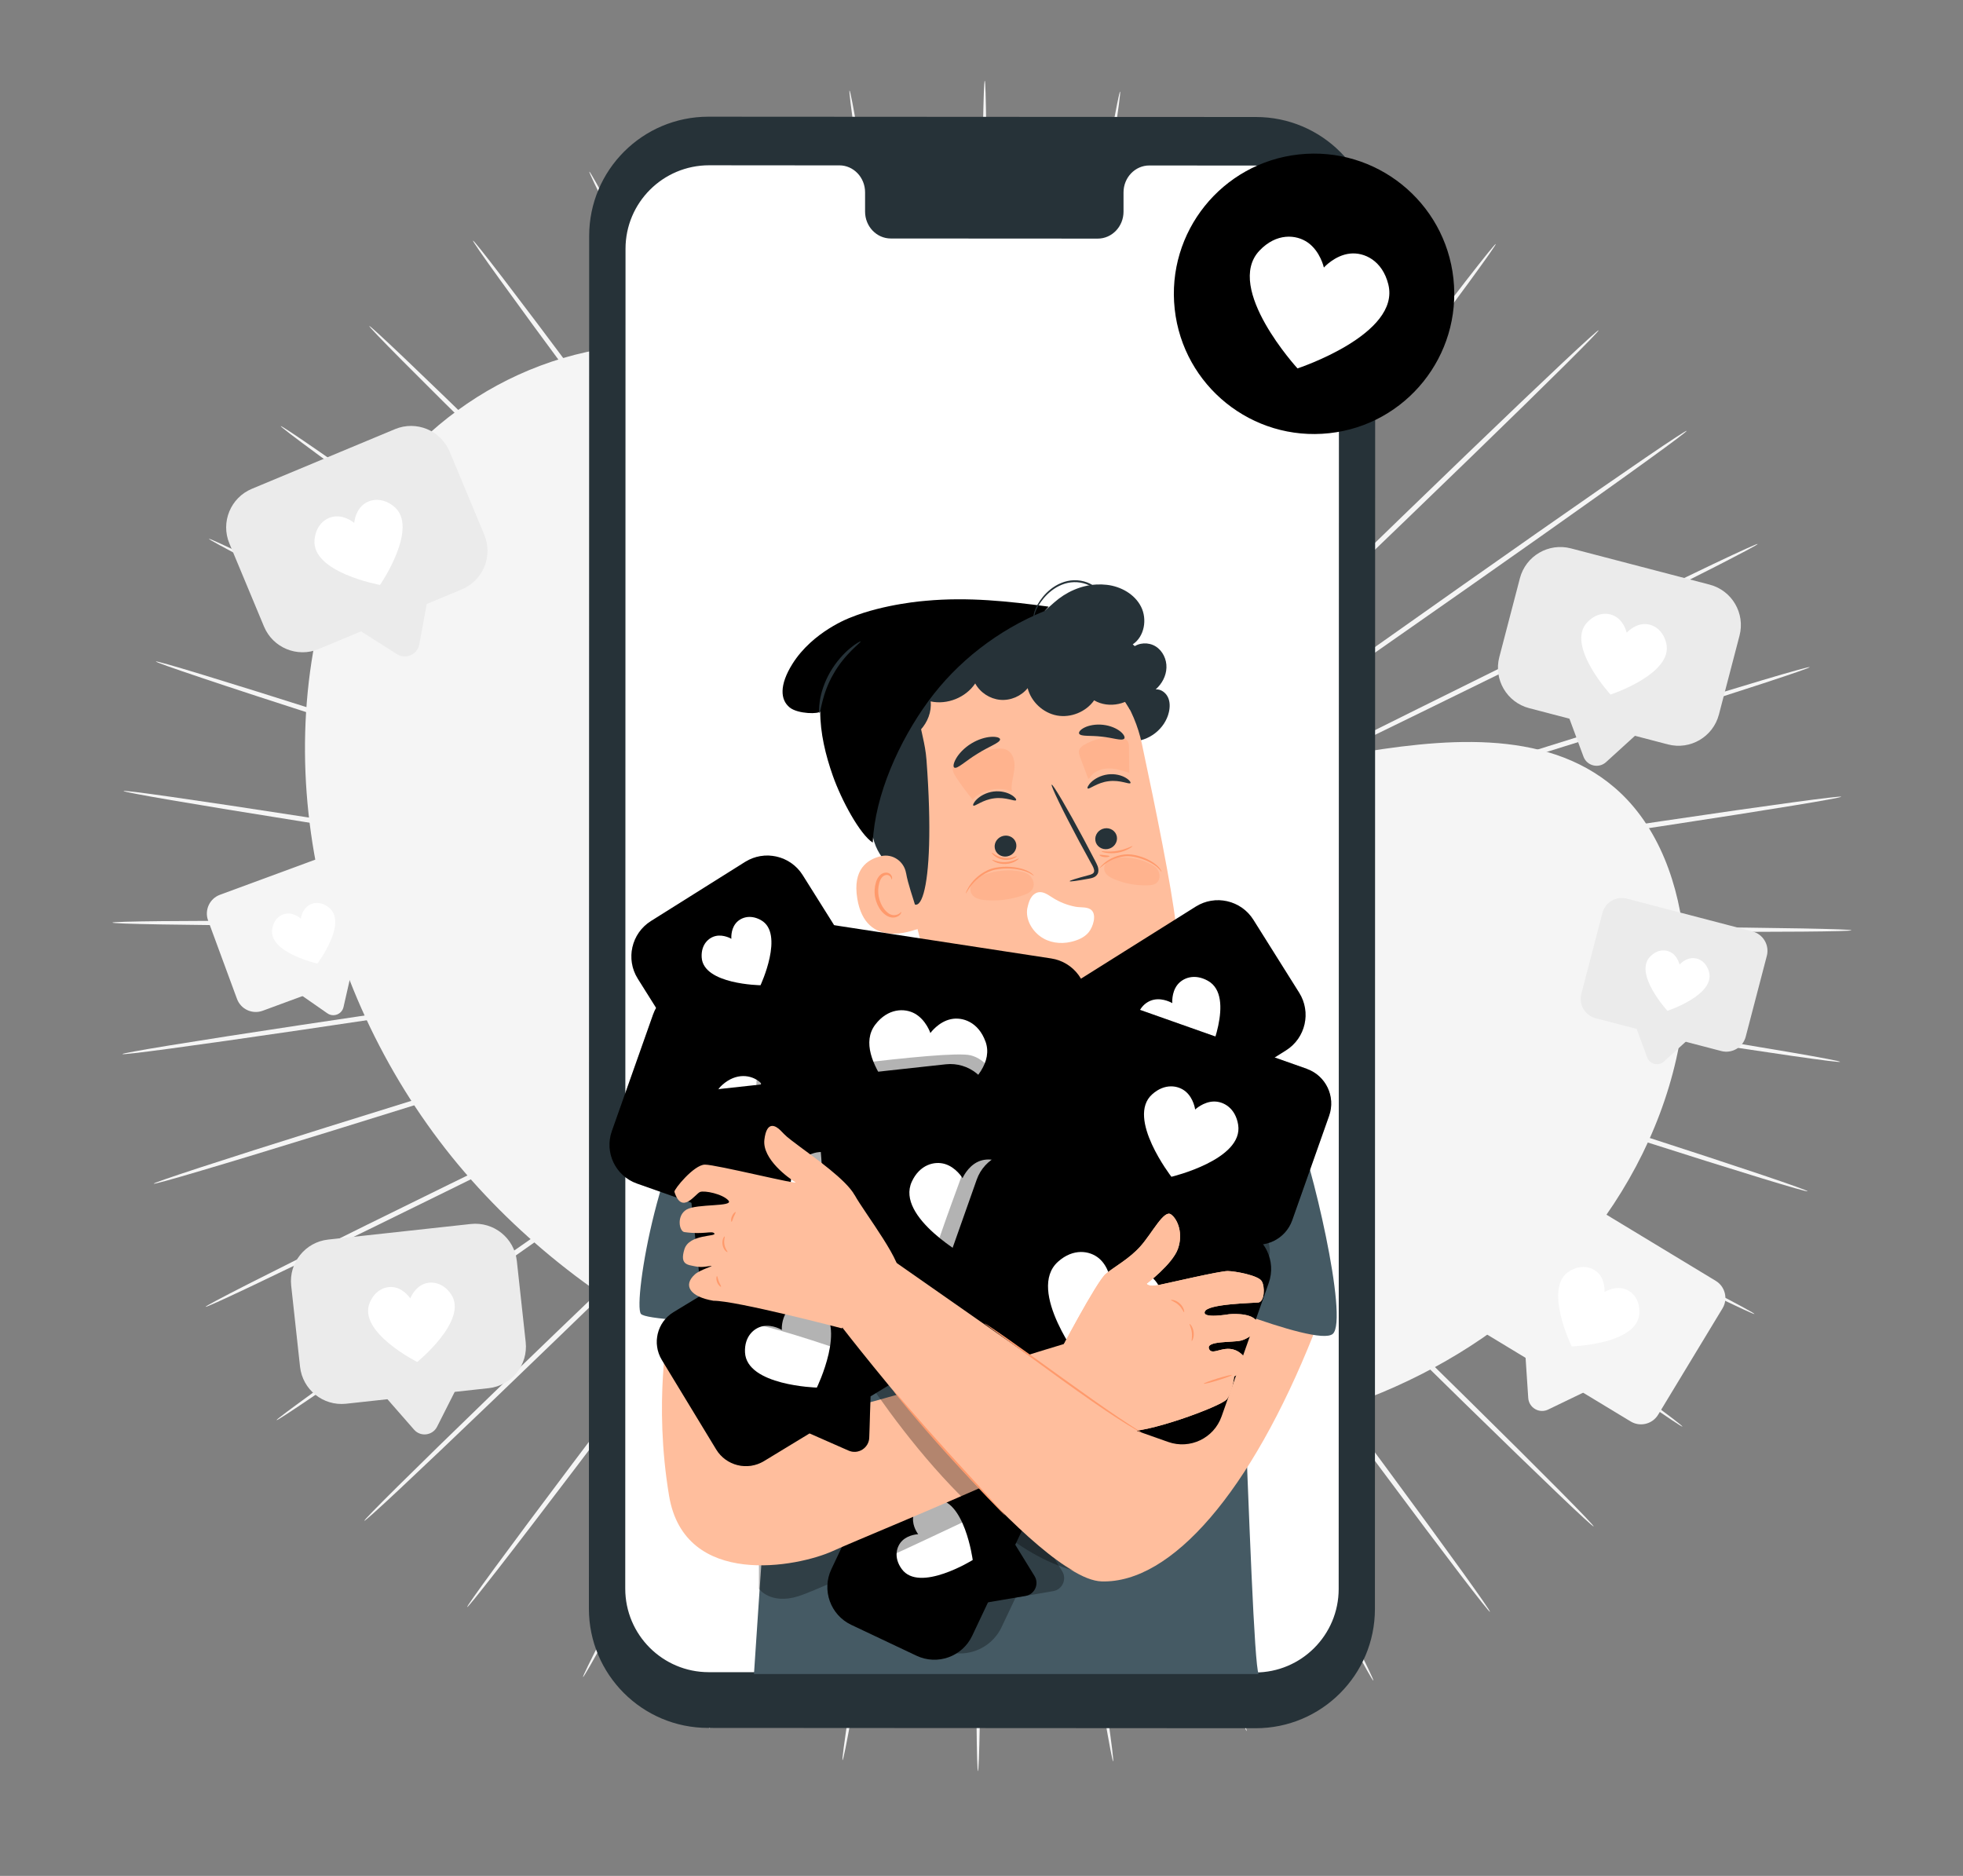 <svg width="1800" height="1720" viewBox="0 0 1800 1720" fill="none" xmlns="http://www.w3.org/2000/svg">
<rect x="0" y="0" width="1800" height="1720" fill="#808080" stroke="none"/>
<g clip-path="url(#clip0_119_6484)">
<path d="M1127.58 851.28C970.097 849.821 827.598 848.462 724.321 847.501C672.798 847.269 631.09 847.07 602.112 846.937C587.756 846.937 576.583 847.003 568.891 847.003C565.178 847.036 562.293 847.103 560.238 847.103C558.282 847.136 557.287 847.202 557.287 847.269C557.287 847.335 558.282 847.401 560.238 847.467C562.293 847.501 565.145 847.567 568.891 847.666C576.616 847.766 587.756 847.898 602.112 848.064C631.09 848.23 672.798 848.429 724.321 848.694C827.631 848.761 970.13 848.86 1127.62 848.959C1285 848.959 1427.57 849.158 1530.74 849.888C1582.33 850.252 1624.07 850.717 1652.95 851.28C1667.37 851.546 1678.58 851.844 1686.17 852.109C1693.77 852.408 1697.74 852.673 1697.74 852.971C1697.74 853.236 1693.77 853.502 1686.14 853.701C1678.55 853.899 1667.34 854.098 1652.92 854.198C1624.07 854.463 1582.3 854.496 1530.71 854.364C1427.53 854.065 1285 852.872 1127.62 851.28H1127.58Z" fill="#F5F5F5"/>
<path d="M1124.43 885.794C969.101 860.531 828.558 837.687 726.673 821.143C675.814 813.119 634.636 806.621 606.023 802.112C591.833 799.99 580.792 798.332 573.2 797.172C569.52 796.674 566.669 796.277 564.646 795.978C562.723 795.746 561.728 795.647 561.695 795.68C561.695 795.746 562.657 795.945 564.58 796.31C566.602 796.674 569.42 797.172 573.067 797.835C580.66 799.095 591.667 800.918 605.824 803.272C634.404 807.814 675.582 814.313 726.441 822.369C828.492 838.018 969.234 859.635 1124.8 883.507C1280.29 907.246 1421.07 928.962 1522.89 945.274C1573.78 953.43 1614.96 960.194 1643.37 965.101C1657.59 967.554 1668.6 969.51 1676.06 970.969C1683.52 972.395 1687.4 973.29 1687.37 973.588C1687.33 973.853 1683.32 973.522 1675.79 972.594C1668.27 971.665 1657.16 970.14 1642.87 968.085C1614.33 963.973 1573.05 957.74 1522.12 949.783C1420.24 933.902 1279.63 911.158 1124.4 885.828L1124.43 885.794Z" fill="#F5F5F5"/>
<path d="M1115.78 919.447C966.483 870.742 831.378 826.646 733.472 794.685C684.535 778.97 644.915 766.271 617.43 757.452C603.77 753.175 593.127 749.86 585.8 747.572C582.253 746.511 579.501 745.682 577.545 745.086C575.688 744.555 574.727 744.29 574.693 744.356C574.693 744.423 575.589 744.787 577.445 745.417C579.368 746.08 582.087 747.009 585.601 748.202C592.895 750.622 603.472 754.104 617.065 758.58C644.55 767.432 684.17 780.163 733.074 795.912C831.311 826.978 966.815 869.847 1116.57 917.225C1266.27 964.471 1401.77 1007.44 1499.68 1039.14C1548.61 1054.98 1588.2 1067.98 1615.45 1077.16C1629.08 1081.77 1639.66 1085.39 1646.79 1087.97C1653.91 1090.53 1657.63 1092.02 1657.53 1092.28C1657.43 1092.55 1653.55 1091.59 1646.26 1089.53C1638.96 1087.44 1628.25 1084.26 1614.49 1080.05C1586.97 1071.63 1547.22 1059.16 1498.22 1043.51C1400.18 1012.25 1265.01 968.25 1115.85 919.447H1115.78Z" fill="#F5F5F5"/>
<path d="M1101.79 951.275C962.239 880.357 835.952 816.169 744.412 769.653C698.625 746.677 661.558 728.044 635.83 715.114C623.033 708.814 613.086 703.874 606.19 700.492C602.841 698.901 600.288 697.674 598.432 696.779C596.674 695.95 595.746 695.552 595.746 695.619C595.746 695.685 596.575 696.182 598.266 697.077C600.056 698.039 602.576 699.365 605.858 701.089C612.688 704.57 622.568 709.643 635.267 716.141C660.995 729.072 698.029 747.738 743.815 770.747C835.787 816.468 962.67 879.528 1102.88 949.219C1243.06 1018.78 1369.91 1081.94 1461.48 1128.22C1507.27 1151.36 1544.24 1170.23 1569.67 1183.46C1582.4 1190.09 1592.25 1195.29 1598.88 1198.91C1605.51 1202.52 1608.92 1204.54 1608.79 1204.81C1608.66 1205.04 1604.98 1203.52 1598.11 1200.33C1591.25 1197.15 1581.17 1192.38 1568.27 1186.11C1542.45 1173.58 1505.25 1155.18 1459.36 1132.23C1367.59 1086.35 1241.24 1022.26 1101.82 951.275H1101.79Z" fill="#F5F5F5"/>
<path d="M1082.82 980.617C956.403 889.375 841.986 806.787 759.066 746.909C717.556 717.235 683.937 693.231 660.596 676.555C648.959 668.365 639.941 662 633.675 657.623C630.624 655.534 628.304 653.943 626.613 652.783C625.021 651.722 624.159 651.191 624.126 651.224C624.093 651.258 624.855 651.887 626.381 653.048C628.005 654.275 630.293 655.965 633.244 658.154C639.41 662.63 648.362 669.128 659.867 677.483C683.208 694.16 716.794 718.197 758.27 747.904C841.754 807.019 956.934 888.579 1084.21 978.727C1211.5 1068.71 1326.61 1150.4 1409.6 1210.01C1451.11 1239.82 1484.56 1264.09 1507.57 1281.03C1519.07 1289.52 1527.96 1296.15 1533.93 1300.73C1539.89 1305.3 1542.94 1307.82 1542.78 1308.05C1542.61 1308.29 1539.23 1306.2 1532.96 1302.02C1526.7 1297.84 1517.51 1291.58 1505.78 1283.42C1482.3 1267.11 1448.49 1243.3 1406.88 1213.66C1323.63 1154.41 1209.11 1071.93 1082.82 980.617Z" fill="#F5F5F5"/>
<path d="M1059.38 1006.71C949.109 897.465 849.313 798.597 776.97 726.917C740.698 691.342 711.356 662.53 690.966 642.538C680.788 632.691 672.864 625.032 667.393 619.761C664.708 617.241 662.685 615.285 661.193 613.892C659.768 612.599 659.038 611.936 659.005 611.969C658.972 612.002 659.635 612.732 660.961 614.124C662.387 615.583 664.343 617.572 666.929 620.192C672.3 625.563 680.092 633.321 690.137 643.3C710.494 663.326 739.836 692.137 776.075 727.746C849.081 798.763 949.806 896.769 1061.11 1005.02C1172.44 1113.17 1273.1 1211.24 1345.51 1282.66C1381.75 1318.36 1410.92 1347.41 1430.91 1367.6C1440.93 1377.71 1448.62 1385.6 1453.79 1391.04C1458.96 1396.48 1461.55 1399.43 1461.35 1399.59C1461.15 1399.79 1458.13 1397.24 1452.6 1392.17C1447.06 1387.09 1439 1379.54 1428.73 1369.69C1408.14 1350.03 1378.56 1321.38 1342.19 1285.84C1269.42 1214.72 1169.52 1115.92 1059.38 1006.64V1006.71Z" fill="#F5F5F5"/>
<path d="M1032.06 1028.96C940.623 904.361 857.835 791.602 797.858 709.875C767.721 669.261 743.352 636.371 726.41 613.528C717.922 602.288 711.324 593.502 706.782 587.468C704.561 584.583 702.837 582.329 701.61 580.738C700.416 579.246 699.786 578.483 699.753 578.516C699.687 578.549 700.251 579.378 701.312 580.936C702.472 582.594 704.097 584.882 706.218 587.833C710.661 593.933 717.126 602.819 725.415 614.191C742.324 637.034 766.693 669.957 796.797 710.605C857.537 791.801 941.352 903.831 1033.99 1027.6C1126.65 1151.26 1210.4 1263.36 1270.51 1344.86C1300.58 1385.6 1324.75 1418.69 1341.3 1441.7C1349.55 1453.21 1355.92 1462.16 1360.16 1468.29C1364.41 1474.42 1366.5 1477.74 1366.26 1477.91C1366.03 1478.07 1363.48 1475.09 1358.84 1469.25C1354.2 1463.42 1347.43 1454.7 1338.84 1443.46C1321.64 1420.95 1297 1388.16 1266.77 1347.54C1206.26 1266.31 1123.4 1153.59 1032.1 1028.99L1032.06 1028.96Z" fill="#F5F5F5"/>
<path d="M1001.49 1046.76C931.205 909.798 867.614 785.866 821.496 696.017C798.255 651.324 779.456 615.119 766.426 589.988C759.861 577.588 754.756 567.94 751.241 561.276C749.517 558.093 748.158 555.606 747.196 553.849C746.268 552.191 745.771 551.362 745.704 551.362C745.638 551.362 746.036 552.291 746.865 554.015C747.76 555.805 748.987 558.325 750.611 561.574C754.026 568.304 758.966 578.019 765.332 590.518C778.362 615.649 797.127 651.854 820.336 696.58C867.283 785.999 932.034 909.367 1003.62 1045.73C1075.26 1181.93 1139.95 1305.4 1186.2 1395.02C1209.34 1439.84 1227.91 1476.18 1240.54 1501.41C1246.84 1514.01 1251.68 1523.86 1254.86 1530.56C1258.04 1537.25 1259.6 1540.83 1259.34 1540.97C1259.07 1541.1 1257.02 1537.75 1253.37 1531.28C1249.72 1524.82 1244.45 1515.2 1237.79 1502.77C1224.43 1477.91 1205.36 1441.8 1182.02 1397.07C1135.34 1307.62 1071.62 1183.72 1001.49 1046.76Z" fill="#F5F5F5"/>
<path d="M968.438 1059.72C921.193 913.711 878.456 781.589 847.49 685.805C831.774 638.095 819.076 599.503 810.257 572.681C805.781 559.419 802.3 549.108 799.913 542.013C798.719 538.598 797.791 535.945 797.128 534.055C796.465 532.265 796.1 531.37 796.067 531.37C796 531.37 796.266 532.331 796.796 534.155C797.393 536.078 798.189 538.73 799.25 542.211C801.537 549.373 804.853 559.717 809.097 573.045C817.916 599.868 830.581 638.493 846.23 686.203C878.125 781.688 922.121 913.445 970.726 1059.03C1019.43 1204.51 1063.33 1336.3 1094.49 1431.89C1110.08 1479.7 1122.54 1518.42 1130.93 1545.28C1135.11 1558.7 1138.29 1569.15 1140.38 1576.24C1142.43 1583.34 1143.4 1587.12 1143.1 1587.22C1142.83 1587.32 1141.34 1583.7 1138.79 1576.74C1136.23 1569.78 1132.59 1559.47 1128.01 1546.17C1118.83 1519.58 1105.86 1480.99 1090.05 1433.28C1058.42 1337.83 1015.58 1205.7 968.471 1059.72H968.438Z" fill="#F5F5F5"/>
<path d="M933.693 1067.45C910.684 916.031 889.863 779.036 874.777 679.704C866.986 630.204 860.686 590.12 856.31 562.303C854.022 548.544 852.265 537.802 851.038 530.408C850.408 526.828 849.911 524.109 849.58 522.12C849.215 520.263 849.016 519.302 848.95 519.302C848.883 519.302 848.95 520.263 849.215 522.153C849.48 524.142 849.845 526.894 850.342 530.475C851.436 537.901 853.028 548.644 855.083 562.436C859.427 590.253 865.693 630.337 873.451 679.87C889.465 779.036 911.579 915.866 936.014 1067.08C960.549 1218.2 982.563 1355.07 997.881 1454.23C1005.54 1503.83 1011.57 1543.98 1015.49 1571.77C1017.44 1585.66 1018.9 1596.47 1019.8 1603.79C1020.69 1611.12 1020.99 1615 1020.72 1615.03C1020.43 1615.07 1019.56 1611.29 1018.17 1604.03C1016.78 1596.77 1014.86 1586.02 1012.47 1572.2C1007.69 1544.55 1001.13 1504.46 993.272 1454.9C977.491 1355.8 956.57 1218.77 933.693 1067.42V1067.45Z" fill="#F5F5F5"/>
<path d="M898.117 1069.8C899.542 916.761 900.802 778.274 901.731 677.881C901.963 627.784 902.129 587.269 902.261 559.121C902.228 545.162 902.195 534.321 902.162 526.828C902.095 523.214 902.062 520.429 902.029 518.44C901.996 516.55 901.93 515.588 901.863 515.588C901.797 515.588 901.731 516.55 901.664 518.44C901.631 520.429 901.565 523.214 901.465 526.828C901.366 534.321 901.233 545.162 901.068 559.121C900.935 587.269 900.736 627.817 900.471 677.881C900.471 778.274 900.471 916.794 900.471 1069.84C900.57 1222.81 900.471 1361.33 899.775 1461.63C899.443 1511.76 898.979 1552.34 898.448 1580.39C898.183 1594.41 897.885 1605.29 897.619 1612.68C897.321 1620.07 897.023 1623.95 896.757 1623.95C896.459 1623.95 896.227 1620.07 895.995 1612.68C895.763 1605.29 895.597 1594.41 895.464 1580.39C895.199 1552.34 895.1 1511.76 895.232 1461.63C895.464 1361.33 896.625 1222.81 898.15 1069.84L898.117 1069.8Z" fill="#F5F5F5"/>
<path d="M862.576 1066.75C888.47 915.766 911.877 779.169 928.852 680.135C937.074 630.702 943.705 590.684 948.347 562.867C950.535 549.075 952.226 538.366 953.387 530.939C953.917 527.358 954.315 524.606 954.613 522.617C954.878 520.727 954.978 519.766 954.912 519.766C954.845 519.766 954.613 520.694 954.249 522.551C953.884 524.507 953.353 527.259 952.69 530.806C951.397 538.2 949.541 548.909 947.12 562.635C942.479 590.419 935.781 630.437 927.526 679.87C911.479 779.036 889.332 915.866 864.897 1067.05C840.561 1218.2 818.314 1355.03 801.604 1453.97C793.249 1503.43 786.287 1543.45 781.28 1571.1C778.76 1584.93 776.738 1595.64 775.279 1602.87C773.82 1610.09 772.892 1613.91 772.594 1613.84C772.295 1613.81 772.66 1609.93 773.621 1602.6C774.583 1595.27 776.141 1584.5 778.23 1570.61C782.441 1542.86 788.839 1502.74 796.962 1453.24C813.208 1354.2 836.549 1217.54 862.542 1066.65L862.576 1066.75Z" fill="#F5F5F5"/>
<path d="M827.995 1058.36C878.026 913.246 923.282 781.92 956.105 686.733C972.218 639.156 985.281 600.663 994.366 573.907C998.742 560.646 1002.16 550.301 1004.51 543.173C1005.61 539.725 1006.47 537.039 1007.06 535.149C1007.63 533.326 1007.86 532.398 1007.79 532.365C1007.73 532.365 1007.36 533.26 1006.7 535.017C1006 536.907 1005.07 539.526 1003.81 542.941C1001.33 550.036 997.747 560.314 993.139 573.543C984.055 600.265 970.958 638.758 954.812 686.335C922.917 781.821 878.888 913.545 830.25 1059.13C781.744 1204.64 737.615 1336.37 705.057 1431.55C688.778 1479.13 675.45 1517.59 666.001 1544.12C661.293 1557.38 657.546 1567.62 654.927 1574.58C652.308 1581.51 650.783 1585.13 650.485 1585.03C650.219 1584.93 651.181 1581.18 653.303 1574.09C655.425 1566.99 658.707 1556.58 663.05 1543.19C671.704 1516.43 684.501 1477.81 700.581 1430.16C732.675 1334.84 777.865 1203.45 827.995 1058.46V1058.36Z" fill="#F5F5F5"/>
<path d="M795.205 1044.77C868.112 909.102 934.057 786.33 981.866 697.343C1005.51 652.849 1024.64 616.81 1037.9 591.778C1044.4 579.345 1049.44 569.664 1052.92 562.966C1054.57 559.717 1055.83 557.231 1056.73 555.44C1057.56 553.716 1057.99 552.854 1057.92 552.821C1057.86 552.821 1057.36 553.617 1056.4 555.275C1055.44 557.032 1054.04 559.485 1052.29 562.668C1048.71 569.299 1043.5 578.914 1036.8 591.247C1023.51 616.246 1004.35 652.285 980.673 696.779C933.692 786.197 868.875 909.533 797.261 1045.87C725.779 1182.16 660.862 1305.5 613.318 1394.49C589.546 1438.98 570.15 1474.92 556.524 1499.65C549.727 1512.02 544.356 1521.6 540.643 1528.04C536.929 1534.47 534.841 1537.82 534.609 1537.68C534.343 1537.55 535.935 1533.97 539.184 1527.31C542.433 1520.64 547.373 1510.86 553.805 1498.3C566.669 1473.2 585.601 1437.03 609.174 1392.4C656.32 1303.18 722.198 1180.34 795.139 1044.8L795.205 1044.77Z" fill="#F5F5F5"/>
<path d="M765.001 1026.37C858.829 903.433 943.705 792.198 1005.24 711.566C1035.74 671.184 1060.41 638.526 1077.55 615.815C1085.97 604.509 1092.5 595.723 1097.01 589.656C1099.17 586.705 1100.83 584.418 1101.99 582.793C1103.08 581.235 1103.64 580.406 1103.58 580.373C1103.54 580.34 1102.88 581.069 1101.69 582.561C1100.43 584.152 1098.7 586.374 1096.45 589.225C1091.84 595.226 1085.14 603.913 1076.56 615.086C1059.38 637.764 1034.68 670.421 1004.15 710.77C943.373 791.933 859.525 903.93 766.857 1027.7C674.356 1151.46 590.375 1263.39 529.105 1344.09C498.47 1384.44 473.537 1417 456.098 1439.35C447.378 1450.52 440.548 1459.17 435.873 1464.97C431.165 1470.78 428.579 1473.73 428.347 1473.56C428.115 1473.4 430.237 1470.11 434.547 1464.01C438.824 1457.91 445.289 1448.99 453.644 1437.59C470.388 1414.75 494.889 1381.89 525.358 1341.41C586.263 1260.44 671.073 1149.11 764.968 1026.34L765.001 1026.37Z" fill="#F5F5F5"/>
<path d="M738.146 1003.59C850.507 896.338 952.16 799.294 1025.86 728.939C1062.43 693.662 1092.07 665.116 1112.63 645.29C1122.74 635.41 1130.6 627.684 1136.04 622.38C1138.62 619.794 1140.61 617.771 1142.07 616.346C1143.4 614.986 1144.09 614.257 1144.03 614.19C1143.99 614.157 1143.23 614.787 1141.8 616.08C1140.31 617.473 1138.26 619.396 1135.54 621.882C1130.03 627.121 1122.04 634.713 1111.77 644.428C1091.18 664.254 1061.54 692.767 1024.93 728.011C951.894 798.995 851.137 896.967 739.803 1005.18C628.602 1113.47 527.746 1211.34 454.308 1281.79C417.605 1317.01 387.733 1345.39 366.945 1364.85C356.568 1374.6 348.445 1382.09 342.841 1387.09C337.271 1392.1 334.221 1394.65 334.022 1394.45C333.823 1394.26 336.443 1391.34 341.681 1385.97C346.886 1380.6 354.678 1372.77 364.79 1362.76C384.981 1342.73 414.456 1313.95 451.025 1278.58C524.132 1207.83 625.751 1110.65 738.113 1003.56L738.146 1003.59Z" fill="#F5F5F5"/>
<path d="M715.235 977.07C843.378 888.115 959.354 807.616 1043.4 749.263C1085.18 719.954 1118.99 696.216 1142.5 679.738C1154.07 671.482 1163.09 665.083 1169.29 660.64C1172.27 658.485 1174.56 656.795 1176.19 655.601C1177.74 654.441 1178.51 653.844 1178.47 653.777C1178.44 653.744 1177.58 654.242 1175.99 655.303C1174.3 656.43 1171.94 658.021 1168.89 660.077C1162.59 664.42 1153.51 670.686 1141.8 678.776C1118.3 695.221 1084.45 718.927 1042.67 748.235C959.155 807.317 843.975 888.845 716.661 978.959C589.479 1069.11 474.2 1150.57 390.385 1209.02C348.477 1238.26 314.46 1261.8 290.788 1277.88C278.952 1285.94 269.735 1292.11 263.435 1296.22C257.136 1300.33 253.721 1302.38 253.555 1302.15C253.389 1301.92 256.473 1299.43 262.474 1294.92C268.475 1290.42 277.427 1283.85 289.031 1275.46C312.206 1258.72 345.891 1234.78 387.666 1205.37C471.216 1146.52 587.125 1065.92 715.302 977.103L715.235 977.07Z" fill="#F5F5F5"/>
<path d="M696.901 947.363C837.775 878.965 965.289 817.064 1057.69 772.206C1103.68 749.595 1140.91 731.293 1166.74 718.595C1179.5 712.196 1189.41 707.223 1196.28 703.808C1199.56 702.117 1202.11 700.824 1203.9 699.862C1205.63 698.967 1206.49 698.47 1206.46 698.404C1206.46 698.337 1205.49 698.735 1203.74 699.531C1201.88 700.393 1199.29 701.586 1195.95 703.178C1189.05 706.493 1179.04 711.334 1166.17 717.501C1140.31 730.199 1103.08 748.467 1057.06 771.013C965.09 816.7 838.173 879.727 697.929 949.352C557.817 1019.08 430.834 1082 338.63 1127.03C292.545 1149.54 255.147 1167.61 229.187 1179.91C216.223 1186.04 206.111 1190.75 199.215 1193.87C192.318 1196.98 188.638 1198.48 188.506 1198.21C188.373 1197.95 191.821 1195.96 198.485 1192.41C205.149 1188.86 215.029 1183.72 227.827 1177.22C253.39 1164.23 290.523 1145.66 336.542 1122.98C428.546 1077.56 555.993 1015.56 696.868 947.296L696.901 947.363Z" fill="#F5F5F5"/>
<path d="M683.541 915.269C833.732 869.283 969.666 827.641 1068.17 797.47C1117.24 782.186 1156.96 769.819 1184.54 761.199C1198.17 756.856 1208.78 753.441 1216.11 751.12C1219.62 749.959 1222.34 749.031 1224.29 748.401C1226.12 747.771 1227.05 747.407 1227.05 747.373C1227.05 747.307 1226.05 747.539 1224.2 748.07C1222.24 748.633 1219.49 749.429 1215.91 750.49C1208.55 752.711 1197.87 755.96 1184.18 760.105C1156.59 768.692 1116.84 781.025 1067.77 796.277C969.533 827.343 834.03 870.179 684.27 917.49C534.643 964.902 399.04 1007.67 300.702 1038.01C251.534 1053.19 211.682 1065.33 184.064 1073.48C170.272 1077.56 159.53 1080.68 152.202 1082.67C144.875 1084.69 140.996 1085.59 140.93 1085.32C140.83 1085.05 144.544 1083.6 151.705 1081.11C158.866 1078.62 169.443 1075.07 183.136 1070.6C210.488 1061.65 250.175 1049.02 299.277 1033.63C397.481 1002.83 533.383 961.089 683.541 915.236V915.269Z" fill="#F5F5F5"/>
<path d="M675.583 881.484C831.344 859.039 972.318 838.715 1074.5 823.961C1125.43 816.368 1166.67 810.235 1195.28 805.958C1209.44 803.736 1220.48 802.012 1228.07 800.819C1231.75 800.189 1234.57 799.725 1236.59 799.393C1238.52 799.062 1239.48 798.83 1239.48 798.796C1239.48 798.73 1238.48 798.796 1236.53 799.062C1234.51 799.327 1231.65 799.692 1227.97 800.156C1220.35 801.217 1209.31 802.775 1195.08 804.797C1166.44 809.041 1125.23 815.175 1074.27 822.734C972.218 838.383 831.476 859.934 675.914 883.772C520.452 907.71 379.643 929.194 277.593 944.147C226.568 951.64 185.257 957.508 156.677 961.354C142.388 963.277 131.281 964.703 123.722 965.565C116.162 966.427 112.184 966.758 112.151 966.46C112.117 966.195 115.997 965.333 123.49 963.973C130.949 962.614 141.99 960.724 156.246 958.403C184.726 953.762 225.938 947.363 276.93 939.671C378.881 924.287 519.855 903.831 675.583 881.518V881.484Z" fill="#F5F5F5"/>
<path d="M673.129 846.937C830.615 848.23 973.114 849.39 1076.39 850.219C1127.91 850.385 1169.62 850.551 1198.6 850.65C1212.96 850.584 1224.13 850.551 1231.82 850.551C1235.53 850.485 1238.42 850.451 1240.47 850.418C1242.43 850.385 1243.42 850.319 1243.42 850.252C1243.42 850.186 1242.43 850.12 1240.47 850.087C1238.42 850.054 1235.57 849.987 1231.82 849.888C1224.1 849.788 1212.96 849.689 1198.6 849.523C1169.62 849.39 1127.91 849.225 1076.39 849.026C973.08 849.092 830.581 849.158 673.096 849.258C515.71 849.457 373.145 849.424 269.967 848.827C218.379 848.528 176.604 848.097 147.759 847.6C133.337 847.335 122.13 847.07 114.538 846.804C106.979 846.473 103 846.208 103 845.909C103 845.644 106.979 845.379 114.604 845.147C122.197 844.915 133.403 844.749 147.825 844.583C176.67 844.285 218.445 844.185 270.034 844.285C373.211 844.45 515.744 845.511 673.129 846.904V846.937Z" fill="#F5F5F5"/>
<path d="M676.245 812.39C831.609 837.455 972.185 860.132 1074.1 876.577C1124.96 884.534 1166.17 890.966 1194.75 895.442C1208.94 897.564 1219.98 899.189 1227.61 900.349C1231.29 900.846 1234.14 901.244 1236.16 901.51C1238.09 901.742 1239.08 901.841 1239.11 901.775C1239.11 901.708 1238.15 901.51 1236.23 901.145C1234.21 900.78 1231.39 900.283 1227.71 899.653C1220.12 898.393 1209.11 896.603 1194.95 894.249C1166.34 889.74 1125.16 883.274 1074.3 875.284C972.251 859.768 831.443 838.317 675.881 814.644C520.352 791.104 379.543 769.554 277.725 753.374C226.799 745.284 185.621 738.554 157.208 733.68C142.984 731.26 131.977 729.271 124.517 727.845C117.057 726.419 113.178 725.524 113.211 725.259C113.244 724.994 117.256 725.325 124.782 726.253C132.308 727.182 143.415 728.674 157.705 730.729C186.251 734.807 227.529 740.974 278.488 748.865C380.405 764.614 521.015 787.192 676.279 812.356L676.245 812.39Z" fill="#F5F5F5"/>
<path d="M684.866 778.738C834.228 827.276 969.367 871.173 1067.34 903.002C1116.28 918.651 1155.93 931.316 1183.45 940.102C1197.11 944.346 1207.75 947.661 1215.08 949.949C1218.62 951.01 1221.38 951.839 1223.33 952.402C1225.19 952.933 1226.15 953.198 1226.18 953.132C1226.18 953.065 1225.29 952.701 1223.43 952.071C1221.48 951.408 1218.79 950.479 1215.28 949.286C1207.98 946.899 1197.41 943.417 1183.81 938.942C1156.29 930.122 1116.67 917.424 1067.74 901.742C969.466 870.775 833.896 828.105 684.103 780.893C534.343 733.846 398.773 691.043 300.834 659.447C251.865 643.665 212.278 630.735 185.025 621.551C171.398 616.976 160.822 613.362 153.693 610.809C146.565 608.256 142.852 606.797 142.951 606.499C143.051 606.234 146.93 607.195 154.224 609.251C161.518 611.306 172.227 614.489 186.019 618.7C213.571 627.088 253.323 639.521 302.359 655.104C400.431 686.236 535.669 730.067 684.899 778.671L684.866 778.738Z" fill="#F5F5F5"/>
<path d="M698.824 746.876C838.472 817.628 964.825 881.65 1056.43 928.067C1102.25 951.01 1139.32 969.576 1165.08 982.474C1177.88 988.773 1187.86 993.68 1194.72 997.062C1198.07 998.653 1200.62 999.88 1202.48 1000.78C1204.24 1001.6 1205.16 1001.97 1205.16 1001.94C1205.16 1001.87 1204.34 1001.37 1202.64 1000.48C1200.85 999.515 1198.3 998.189 1195.05 996.498C1188.22 993.017 1178.34 987.977 1165.64 981.479C1139.92 968.582 1102.82 949.982 1057.03 927.006C964.991 881.418 838.041 818.49 697.73 748.965C557.452 679.572 430.503 616.578 338.896 570.393C293.076 547.317 256.109 528.485 230.646 515.29C217.914 508.692 208.067 503.487 201.437 499.873C194.806 496.259 191.391 494.237 191.523 494.004C191.656 493.772 195.336 495.298 202.199 498.447C209.062 501.597 219.141 506.404 232.072 512.637C257.899 525.137 295.165 543.505 341.051 566.381C432.857 612.135 559.309 676.09 698.824 746.909V746.876Z" fill="#F5F5F5"/>
<path d="M717.755 717.501C844.307 808.61 958.823 891.033 1041.81 950.811C1083.35 980.418 1117 1004.39 1140.38 1021.03C1152.02 1029.19 1161.07 1035.55 1167.33 1039.93C1170.38 1042.02 1172.7 1043.61 1174.4 1044.77C1175.99 1045.83 1176.85 1046.36 1176.88 1046.33C1176.92 1046.3 1176.15 1045.67 1174.63 1044.51C1173 1043.28 1170.72 1041.59 1167.76 1039.4C1161.6 1034.92 1152.65 1028.43 1141.14 1020.1C1117.8 1003.43 1084.18 979.457 1042.64 949.816C959.088 890.801 843.809 809.373 716.395 719.391C588.982 629.541 473.769 548.014 390.716 488.501C349.173 458.761 315.687 434.525 292.644 417.616C281.14 409.162 272.254 402.531 266.253 397.955C260.285 393.38 257.235 390.86 257.401 390.661C257.567 390.429 260.949 392.518 267.248 396.662C273.514 400.84 282.698 407.073 294.468 415.229C317.975 431.508 351.826 455.28 393.468 484.854C476.786 544.002 591.402 626.358 717.821 717.501H717.755Z" fill="#F5F5F5"/>
<path d="M741.13 691.408C851.569 800.52 951.497 899.288 1023.91 970.87C1060.21 1006.41 1089.62 1035.16 1110.01 1055.15C1120.19 1064.96 1128.11 1072.62 1133.58 1077.89C1136.27 1080.41 1138.32 1082.34 1139.78 1083.73C1141.21 1085.02 1141.94 1085.68 1141.97 1085.65C1142 1085.62 1141.34 1084.89 1140.02 1083.5C1138.59 1082.04 1136.6 1080.05 1134.05 1077.43C1128.64 1072.06 1120.85 1064.3 1110.84 1054.32C1090.45 1034.33 1061.07 1005.55 1024.77 969.974C951.663 899.023 850.839 801.184 739.373 693.033C627.907 585.014 527.116 487.075 454.607 415.726C418.335 380.052 389.126 351.074 369.101 330.883C359.088 320.804 351.363 312.913 346.191 307.476C341.019 302.072 338.399 299.121 338.631 298.922C338.83 298.723 341.847 301.276 347.384 306.349C352.921 311.421 360.978 318.981 371.289 328.794C391.911 348.422 421.518 377.035 457.955 412.543C530.796 483.561 630.824 582.263 741.13 691.408Z" fill="#F5F5F5"/>
<path d="M768.449 669.128C860.056 793.624 942.976 906.284 1003.05 987.911C1033.22 1028.49 1057.66 1061.35 1074.63 1084.19C1083.12 1095.43 1089.72 1104.18 1094.29 1110.22C1096.52 1113.1 1098.24 1115.32 1099.5 1116.92C1100.69 1118.41 1101.32 1119.17 1101.36 1119.14C1101.42 1119.1 1100.86 1118.28 1099.76 1116.72C1098.6 1115.09 1096.95 1112.77 1094.82 1109.82C1090.35 1103.72 1083.88 1094.87 1075.59 1083.5C1058.65 1060.65 1034.22 1027.8 1004.08 987.182C943.208 906.052 859.26 794.155 766.493 670.487C673.66 546.953 589.778 434.956 529.569 353.528C499.464 312.814 475.228 279.758 458.684 256.782C450.395 245.311 444.03 236.326 439.786 230.192C435.542 224.058 433.453 220.743 433.685 220.577C433.917 220.411 436.47 223.395 441.145 229.231C445.787 235.066 452.55 243.752 461.171 255.025C478.411 277.537 503.078 310.261 533.382 350.875C593.989 432.038 677.008 544.665 768.482 669.161L768.449 669.128Z" fill="#F5F5F5"/>
<path d="M798.951 651.258C869.405 788.12 933.161 912.02 979.379 1001.8C1002.65 1046.5 1021.52 1082.63 1034.61 1107.77C1041.18 1120.17 1046.32 1129.81 1049.83 1136.48C1051.59 1139.66 1052.92 1142.15 1053.88 1143.9C1054.81 1145.56 1055.3 1146.39 1055.37 1146.39C1055.44 1146.39 1055.04 1145.46 1054.21 1143.77C1053.31 1141.98 1052.09 1139.46 1050.46 1136.21C1047.05 1129.52 1042.07 1119.77 1035.68 1107.27C1022.61 1082.14 1003.78 1045.96 980.539 1001.27C933.493 911.887 868.543 788.618 796.796 652.352C724.982 516.218 660.132 392.849 613.748 303.265C590.54 258.473 571.94 222.135 559.275 196.938C552.942 184.339 548.102 174.525 544.886 167.828C541.703 161.131 540.145 157.55 540.41 157.417C540.675 157.285 542.731 160.633 546.378 167.099C550.025 173.564 555.296 183.179 562.027 195.612C575.421 220.445 594.518 256.55 617.926 301.243C664.707 390.628 728.596 514.461 798.918 651.324L798.951 651.258Z" fill="#F5F5F5"/>
<path d="M832.007 638.294C879.419 784.241 922.354 916.33 953.453 1012.05C969.202 1059.72 981.966 1098.32 990.819 1125.14C995.294 1138.4 998.809 1148.68 1001.23 1155.81C1002.42 1159.22 1003.35 1161.87 1004.05 1163.76C1004.71 1165.55 1005.08 1166.45 1005.11 1166.45C1005.17 1166.45 1004.91 1165.49 1004.38 1163.66C1003.78 1161.74 1002.95 1159.09 1001.89 1155.61C999.605 1148.45 996.256 1138.1 991.979 1124.77C983.127 1097.95 970.395 1059.36 954.68 1011.65C922.685 916.197 878.523 784.507 829.72 638.99C780.816 493.574 736.754 361.85 705.455 266.265C689.806 218.489 677.307 179.764 668.886 152.942C664.675 139.514 661.492 129.103 659.404 121.975C657.315 114.88 656.386 111.1 656.652 111.001C656.917 110.901 658.409 114.515 660.995 121.478C663.581 128.44 667.228 138.718 671.837 152.013C681.054 178.603 694.083 217.162 709.931 264.872C741.694 360.291 784.695 492.347 831.974 638.261L832.007 638.294Z" fill="#F5F5F5"/>
<path d="M866.752 630.503C889.961 781.887 910.948 918.883 926.166 1018.18C934.023 1067.68 940.356 1107.73 944.766 1135.58C947.053 1149.34 948.844 1160.05 950.07 1167.48C950.7 1171.06 951.198 1173.78 951.562 1175.77C951.927 1177.62 952.126 1178.58 952.192 1178.55C952.258 1178.55 952.192 1177.59 951.927 1175.7C951.662 1173.71 951.264 1170.96 950.766 1167.38C949.672 1159.95 948.048 1149.21 945.992 1135.42C941.616 1107.6 935.283 1067.52 927.459 1018.02C911.312 918.85 889.032 782.053 864.398 630.901C839.665 479.814 817.484 342.985 802.034 243.819C794.309 194.252 788.242 154.102 784.263 126.318C782.274 112.426 780.815 101.618 779.92 94.291C779.025 86.963 778.693 83.084 778.992 83.051C779.29 83.018 780.152 86.798 781.578 94.059C783.003 101.32 784.926 112.062 787.313 125.887C792.121 153.538 798.719 193.622 806.676 243.156C822.59 342.255 843.71 479.251 866.752 630.569V630.503Z" fill="#F5F5F5"/>
<path d="M902.296 628.116C901.069 781.158 899.975 919.679 899.179 1020.07C899.013 1070.17 898.914 1110.68 898.814 1138.83C898.881 1152.79 898.914 1163.63 898.947 1171.12C899.013 1174.74 899.047 1177.52 899.08 1179.51C899.146 1181.4 899.179 1182.36 899.245 1182.36C899.312 1182.36 899.378 1181.4 899.444 1179.51C899.478 1177.52 899.544 1174.74 899.643 1171.12C899.71 1163.63 899.842 1152.79 900.008 1138.83C900.107 1110.68 900.273 1070.13 900.439 1020.07C900.306 919.679 900.141 781.158 899.942 628.116C899.643 475.139 899.577 336.619 900.141 236.326C900.406 186.196 900.837 145.614 901.334 117.565C901.599 103.541 901.865 92.666 902.13 85.273C902.395 77.879 902.694 74 902.992 74C903.29 74 903.522 77.879 903.755 85.273C903.987 92.666 904.186 103.541 904.351 117.565C904.65 145.614 904.815 186.196 904.749 236.326C904.65 336.619 903.655 475.139 902.329 628.116H902.296Z" fill="#F5F5F5"/>
<path d="M937.837 631.099C912.142 782.119 888.901 918.75 872.058 1017.82C863.902 1067.28 857.304 1107.3 852.729 1135.09C850.574 1148.88 848.883 1159.59 847.722 1167.01C847.192 1170.59 846.794 1173.35 846.529 1175.33C846.264 1177.22 846.197 1178.19 846.231 1178.19C846.297 1178.19 846.496 1177.26 846.894 1175.4C847.258 1173.45 847.756 1170.69 848.419 1167.15C849.712 1159.75 851.568 1149.04 853.956 1135.32C858.564 1107.53 865.195 1067.48 873.384 1018.05C889.299 918.85 911.247 781.987 935.516 630.768C959.653 479.615 981.701 342.753 998.311 243.752C1006.6 194.252 1013.5 154.235 1018.47 126.617C1020.96 112.791 1022.98 102.082 1024.44 94.854C1025.9 87.594 1026.82 83.814 1027.09 83.88C1027.39 83.913 1027.02 87.792 1026.06 95.12C1025.1 102.447 1023.58 113.222 1021.49 127.114C1017.31 154.864 1010.98 194.982 1002.89 244.515C986.74 343.581 963.632 480.245 937.837 631.166V631.099Z" fill="#F5F5F5"/>
<path d="M972.484 639.454C922.653 784.639 877.562 916.031 844.871 1011.25C828.825 1058.83 815.795 1097.35 806.777 1124.11C802.4 1137.41 799.018 1147.72 796.664 1154.88C795.57 1158.33 794.741 1161.01 794.145 1162.9C793.581 1164.73 793.349 1165.65 793.415 1165.69C793.482 1165.69 793.846 1164.79 794.509 1163.03C795.173 1161.14 796.134 1158.53 797.361 1155.11C799.814 1148.02 803.395 1137.74 807.97 1124.51C817.021 1097.75 830.051 1059.26 846.164 1011.68C877.96 916.164 921.79 784.374 970.263 638.758C1018.57 493.176 1062.53 361.385 1094.96 266.198C1111.17 218.588 1124.47 180.128 1133.85 153.605C1138.56 140.343 1142.27 130.065 1144.89 123.135C1147.51 116.206 1149.03 112.592 1149.3 112.692C1149.56 112.791 1148.6 116.538 1146.48 123.633C1144.36 130.728 1141.08 141.138 1136.8 154.533C1128.18 181.322 1115.41 219.947 1099.43 267.624C1067.44 362.977 1022.45 494.402 972.517 639.488L972.484 639.454Z" fill="#F5F5F5"/>
<path d="M1005.27 653.015C932.566 788.784 866.753 911.622 819.077 1000.68C795.504 1045.2 776.44 1081.27 763.178 1106.31C756.713 1118.77 751.673 1128.45 748.192 1135.12C746.567 1138.37 745.274 1140.85 744.379 1142.64C743.55 1144.37 743.152 1145.23 743.186 1145.26C743.252 1145.26 743.749 1144.47 744.711 1142.81C745.672 1141.05 747.031 1138.6 748.822 1135.42C752.403 1128.79 757.575 1119.17 764.272 1106.8C777.534 1081.77 796.631 1045.73 820.237 1001.21C867.085 911.721 931.737 788.319 1003.19 651.921C1074.47 515.522 1139.25 392.12 1186.66 303.066C1210.37 258.539 1229.73 222.567 1243.29 197.833C1250.09 185.466 1255.43 175.885 1259.14 169.419C1262.85 162.954 1264.91 159.639 1265.17 159.771C1265.44 159.904 1263.85 163.485 1260.6 170.149C1257.35 176.813 1252.44 186.627 1246.01 199.159C1233.18 224.291 1214.31 260.496 1190.77 305.122C1143.76 394.374 1078.05 517.312 1005.27 652.948V653.015Z" fill="#F5F5F5"/>
<path d="M1035.48 671.383C941.815 794.42 857.071 905.787 795.635 986.485C765.199 1026.9 740.565 1059.59 723.424 1082.3C715.036 1093.61 708.505 1102.43 703.996 1108.49C701.841 1111.45 700.216 1113.73 699.022 1115.36C697.928 1116.92 697.365 1117.75 697.431 1117.78C697.464 1117.81 698.127 1117.08 699.321 1115.59C700.581 1114 702.305 1111.78 704.559 1108.93C709.168 1102.92 715.832 1094.21 724.419 1083.03C741.56 1060.32 766.227 1027.63 796.696 987.248C857.37 905.986 941.085 793.889 1033.59 670.023C1125.96 546.157 1209.77 434.094 1270.94 353.329C1301.51 312.946 1326.44 280.355 1343.82 257.976C1352.5 246.77 1359.33 238.149 1364.04 232.314C1368.75 226.512 1371.33 223.528 1371.57 223.694C1371.8 223.86 1369.68 227.142 1365.4 233.242C1361.12 239.343 1354.69 248.261 1346.34 259.7C1329.63 282.543 1305.16 315.466 1274.76 355.948C1213.95 436.978 1129.27 548.412 1035.58 671.316L1035.48 671.383Z" fill="#F5F5F5"/>
<path d="M1062.37 694.127C950.171 801.515 848.618 898.691 775.015 969.145C738.478 1004.46 708.904 1033.03 688.348 1052.89C678.236 1062.81 670.378 1070.5 664.974 1075.84C662.388 1078.42 660.399 1080.45 658.973 1081.87C657.647 1083.23 656.984 1083.96 657.017 1084.03C657.05 1084.06 657.813 1083.43 659.238 1082.14C660.73 1080.74 662.786 1078.82 665.471 1076.33C670.975 1071.1 678.965 1063.5 689.21 1053.76C709.766 1033.93 739.373 1005.35 775.943 970.074C848.883 898.99 949.508 800.918 1060.71 692.535C1171.78 584.119 1272.5 486.114 1345.84 415.593C1382.51 380.317 1412.32 351.903 1433.07 332.408C1443.45 322.661 1451.57 315.168 1457.14 310.128C1462.71 305.089 1465.73 302.569 1465.93 302.768C1466.13 302.967 1463.51 305.884 1458.3 311.289C1453.1 316.66 1445.3 324.517 1435.23 334.53C1415.03 354.589 1385.63 383.367 1349.09 418.809C1276.05 489.661 1174.6 586.937 1062.33 694.193L1062.37 694.127Z" fill="#F5F5F5"/>
<path d="M1085.31 720.617C957.267 809.737 841.424 890.403 757.443 948.855C715.701 978.23 681.916 1001.97 658.443 1018.48C646.872 1026.74 637.887 1033.17 631.654 1037.61C628.67 1039.8 626.382 1041.46 624.757 1042.65C623.199 1043.81 622.437 1044.41 622.47 1044.47C622.503 1044.51 623.365 1044.01 624.956 1042.95C626.647 1041.82 629.001 1040.23 632.052 1038.17C638.351 1033.83 647.435 1027.53 659.139 1019.44C682.613 1002.96 716.43 979.191 758.205 949.883C841.623 890.668 956.736 809.008 1083.92 718.761C1210.97 628.447 1326.15 546.853 1409.9 488.269C1451.77 458.96 1485.75 435.42 1509.39 419.307C1521.2 411.25 1530.41 405.05 1536.75 400.939C1543.04 396.828 1546.46 394.772 1546.63 395.005C1546.79 395.237 1543.71 397.723 1537.71 402.265C1531.71 406.808 1522.75 413.372 1511.18 421.727C1488.04 438.504 1454.36 462.474 1412.61 491.949C1329.13 550.898 1213.32 631.663 1085.28 720.617H1085.31Z" fill="#F5F5F5"/>
<path d="M1103.71 750.291C962.934 818.855 835.52 880.921 743.151 925.878C697.199 948.523 659.999 966.891 634.172 979.622C621.407 986.021 611.494 990.994 604.664 994.443C601.381 996.133 598.862 997.46 597.038 998.388C595.314 999.283 594.452 999.78 594.485 999.847C594.485 999.913 595.447 999.515 597.204 998.719C599.061 997.857 601.647 996.631 604.995 995.072C611.892 991.724 621.904 986.916 634.735 980.683C660.563 967.952 697.796 949.65 743.781 927.039C835.719 881.252 962.536 818.059 1102.65 748.235C1242.66 678.345 1369.54 615.251 1461.71 570.128C1507.77 547.549 1545.16 529.447 1571.09 517.113C1584.06 510.947 1594.17 506.239 1601.06 503.122C1607.96 500.005 1611.64 498.514 1611.77 498.746C1611.91 499.011 1608.46 501 1601.83 504.548C1595.16 508.095 1585.28 513.234 1572.52 519.766C1546.96 532.796 1509.86 551.395 1463.87 574.14C1371.93 619.694 1244.55 681.826 1103.78 750.258L1103.71 750.291Z" fill="#F5F5F5"/>
<path d="M1117.1 782.385C966.979 828.569 831.111 870.377 732.608 900.648C683.572 915.998 643.853 928.431 616.268 937.052C602.641 941.428 592.032 944.843 584.705 947.197C581.19 948.357 578.472 949.286 576.516 949.916C574.692 950.546 573.764 950.91 573.764 950.977C573.764 951.043 574.758 950.811 576.615 950.28C578.571 949.717 581.323 948.921 584.904 947.86C592.264 945.639 602.907 942.39 616.6 938.212C644.184 929.592 683.904 917.192 732.973 901.908C831.177 870.742 966.648 827.74 1116.34 780.196C1265.94 732.586 1401.44 689.684 1499.74 659.182C1548.88 643.93 1588.73 631.763 1616.32 623.573C1630.11 619.462 1640.85 616.346 1648.18 614.356C1655.5 612.334 1659.38 611.406 1659.45 611.671C1659.55 611.936 1655.84 613.395 1648.67 615.881C1641.51 618.368 1630.94 621.949 1617.24 626.425C1589.89 635.41 1550.24 648.075 1501.14 663.525C1402.96 694.425 1267.13 736.333 1117 782.385H1117.1Z" fill="#F5F5F5"/>
<path d="M1125.1 816.136C969.334 838.781 828.394 859.27 726.244 874.157C675.318 881.816 634.107 888.016 605.461 892.326C591.304 894.547 580.263 896.304 572.671 897.498C568.991 898.128 566.173 898.592 564.15 898.957C562.227 899.288 561.266 899.52 561.266 899.553C561.266 899.62 562.26 899.553 564.216 899.288C566.239 899.023 569.09 898.658 572.77 898.161C580.396 897.067 591.436 895.509 605.66 893.486C634.306 889.209 675.517 883.042 726.443 875.417C828.46 859.635 969.202 837.886 1124.73 813.882C1280.16 789.745 1420.94 768.095 1522.95 753.009C1573.94 745.45 1615.26 739.549 1643.87 735.67C1658.16 733.713 1669.26 732.288 1676.82 731.426C1684.38 730.564 1688.36 730.232 1688.4 730.497C1688.43 730.763 1684.55 731.625 1677.06 733.017C1669.6 734.41 1658.56 736.299 1644.33 738.62C1615.89 743.295 1574.64 749.76 1523.68 757.519C1421.73 773.035 1280.79 793.657 1125.1 816.169V816.136Z" fill="#F5F5F5"/>
<path d="M305.244 525.8L310.913 512.671C358.789 402.1 462.298 325.181 581.357 316.428C596.674 315.3 612.058 315.267 627.409 316.428C737.88 324.617 842.451 392.949 895.432 491.551C926.597 549.539 942.644 619.064 992.542 661.635C1057.46 717.037 1153.18 705.897 1236.73 691.74C1320.28 677.583 1416.09 666.675 1480.78 722.375C1521.29 757.253 1540.19 812.191 1544.67 865.736C1556.57 1007.54 1475.77 1146.92 1359.63 1226.63C1243.49 1306.36 1097.38 1332.16 957.067 1323.44C760.492 1311.2 564.05 1230.34 432.193 1081.84C300.37 933.339 242.018 714.351 305.211 525.8H305.244Z" fill="#F5F5F5"/>
<path d="M1151.34 1584.6L649.302 1584.31C588.924 1584.31 540 1535.32 540 1474.94L540.247 216.338C540.247 155.925 589.243 106.965 649.656 107L1151.7 107.283C1212.08 107.318 1261 156.278 1261 216.656L1260.75 1475.26C1260.75 1535.67 1211.76 1584.63 1151.34 1584.6Z" fill="#263238"/>
<path d="M1151.2 151.791L1053.88 151.72C1040.83 151.72 1030.23 162.785 1030.23 176.43V194.07C1030.23 207.715 1019.62 218.779 1006.58 218.779L816.857 218.673C803.812 218.673 793.207 207.609 793.243 193.964V176.324C793.243 162.679 782.673 151.614 769.629 151.614H735.41L650.216 151.543C607.902 151.543 573.578 185.798 573.578 228.112L573.33 1456.6C573.33 1498.88 607.584 1533.17 649.863 1533.2L1150.88 1533.48C1193.19 1533.48 1227.48 1499.23 1227.52 1456.92L1227.77 228.43C1227.77 186.151 1193.51 151.862 1151.23 151.826L1151.2 151.791Z" fill="white"/>
<path d="M290.391 553.02L363.994 599.768C372.051 604.874 382.727 600.232 384.484 590.816L400.531 503.586L290.391 553.02Z" fill="#EBEBEB"/>
<path d="M230.958 448.182L362.18 393.479C381.704 385.34 404.164 394.584 412.304 414.108L444.056 490.277C452.195 509.801 442.952 532.261 423.428 540.4L292.206 595.103C272.681 603.242 250.221 593.999 242.082 574.475L210.329 498.306C202.19 478.782 211.434 456.321 230.958 448.182Z" fill="#EBEBEB"/>
<path d="M361.141 464.298C349.736 455.147 338.232 457.8 332.131 463.502C325.5 469.702 324.804 479.45 324.804 479.45C324.804 479.45 317.377 473.084 308.293 473.449C299.938 473.747 289.991 480.08 288.433 494.601C285.217 524.938 348.476 536.31 348.476 536.31C348.476 536.31 384.913 483.362 361.108 464.298H361.141Z" fill="white"/>
<path d="M1423.19 615.981L1452 693.762C1455.15 702.283 1465.93 704.902 1472.66 698.802L1535.02 642.041L1423.19 616.014V615.981Z" fill="#EBEBEB"/>
<path d="M1567.68 536.037L1440.46 502.803C1419.98 497.453 1399.04 509.719 1393.69 530.199L1374.8 602.536C1369.45 623.016 1381.71 643.955 1402.19 649.305L1529.41 682.539C1549.89 687.889 1570.83 675.623 1576.18 655.143L1595.08 582.807C1600.43 562.327 1588.16 541.387 1567.68 536.037Z" fill="#EBEBEB"/>
<path d="M1527.86 589.59C1524.48 576.096 1514.27 571.454 1506.37 572.283C1497.79 573.178 1491.62 580.141 1491.62 580.141C1491.62 580.141 1489.66 571.056 1482.6 566.083C1476.1 561.508 1464.93 560.546 1455.38 570.658C1435.49 591.778 1476.8 636.835 1476.8 636.835C1476.8 636.835 1534.89 617.771 1527.86 589.623V589.59Z" fill="white"/>
<path d="M325.072 1248.41L379.678 1310.84C385.646 1317.67 396.653 1316.28 400.765 1308.19L438.826 1232.92L325.072 1248.44V1248.41Z" fill="#EBEBEB"/>
<path d="M431.665 1122.27L300.95 1136.54C279.908 1138.84 264.712 1157.76 267.009 1178.8L275.122 1253.12C277.419 1274.16 296.34 1289.36 317.382 1287.06L448.097 1272.79C469.14 1270.5 484.336 1251.57 482.039 1230.53L473.925 1156.21C471.628 1135.17 452.708 1119.97 431.665 1122.27Z" fill="#EBEBEB"/>
<path d="M413.462 1186.44C405.505 1175.04 394.298 1174.34 387.203 1177.92C379.478 1181.8 376.229 1190.49 376.229 1190.49C376.229 1190.49 371.156 1182.7 362.801 1180.57C355.11 1178.62 344.301 1181.7 338.996 1194.56C327.923 1221.39 382.595 1248.77 382.595 1248.77C382.595 1248.77 430.072 1210.25 413.462 1186.44Z" fill="white"/>
<path d="M1488.84 911.257L1510.39 969.477C1512.74 975.843 1520.8 977.832 1525.84 973.257L1572.52 930.786L1488.84 911.29V911.257Z" fill="#EBEBEB"/>
<path d="M1606.98 854.036L1491.79 823.945C1481.97 821.381 1471.94 827.259 1469.38 837.074L1450.02 911.175C1447.45 920.99 1453.33 931.025 1463.15 933.589L1578.34 963.68C1588.16 966.244 1598.19 960.366 1600.75 950.551L1620.11 876.45C1622.68 866.635 1616.8 856.6 1606.98 854.036Z" fill="#EBEBEB"/>
<path d="M1567.18 891.497C1564.66 881.418 1557 877.937 1551.1 878.533C1544.67 879.197 1540.06 884.402 1540.06 884.402C1540.06 884.402 1538.6 877.605 1533.3 873.892C1528.42 870.477 1520.07 869.747 1512.94 877.307C1498.05 893.121 1528.99 926.807 1528.99 926.807C1528.99 926.807 1572.45 912.517 1567.18 891.464V891.497Z" fill="white"/>
<path d="M249.213 893.652L300.172 929.095C305.742 932.974 313.5 929.99 314.992 923.359L329.016 861.823L249.213 893.685V893.652Z" fill="#F5F5F5"/>
<path d="M313.42 779.233L201.705 820.402C192.187 823.91 187.314 834.47 190.822 843.988L217.305 915.851C220.813 925.37 231.373 930.242 240.891 926.735L352.606 885.565C362.124 882.058 366.997 871.498 363.489 861.979L337.006 790.116C333.498 780.598 322.938 775.725 313.42 779.233Z" fill="#F5F5F5"/>
<path d="M302.16 832.647C294.302 825.817 286.047 827.342 281.571 831.222C276.664 835.432 275.868 842.328 275.868 842.328C275.868 842.328 270.762 837.587 264.33 837.554C258.396 837.554 251.102 841.732 249.576 852.01C246.394 873.494 291.053 883.473 291.053 883.473C291.053 883.473 318.572 846.904 302.193 832.647H302.16Z" fill="white"/>
<path d="M1395.9 1199.41L1401.34 1281.76C1401.94 1290.78 1411.45 1296.35 1419.61 1292.4L1495.2 1255.93L1395.9 1199.41Z" fill="#F5F5F5"/>
<path d="M1573.28 1174.4L1427.49 1086.15C1418.82 1080.89 1407.52 1083.67 1402.27 1092.35L1343.26 1189.83C1338 1198.51 1340.78 1209.8 1349.46 1215.06L1495.24 1303.31C1503.92 1308.56 1515.21 1305.79 1520.46 1297.11L1579.48 1199.63C1584.73 1190.95 1581.95 1179.66 1573.28 1174.4Z" fill="#F5F5F5"/>
<path d="M1503.23 1203.88C1503.82 1190.06 1495.4 1182.73 1487.61 1181.27C1479.15 1179.68 1471.33 1184.59 1471.33 1184.59C1471.33 1184.59 1472.03 1175.37 1466.72 1168.64C1461.82 1162.44 1451.44 1158.36 1439.47 1165.29C1414.5 1179.78 1441.16 1234.48 1441.16 1234.48C1441.16 1234.48 1502 1232.76 1503.26 1203.88H1503.23Z" fill="white"/>
<path d="M1037.6 679.718C1053.25 680.016 1068.26 668.312 1071.81 653.061C1072.87 648.486 1072.97 643.479 1070.92 639.236C1068.89 634.992 1064.42 631.709 1059.74 632.074C1065.45 627.035 1069.36 619.774 1069.59 612.148C1069.86 604.523 1066.18 596.731 1059.71 592.686C1053.25 588.641 1044.16 588.973 1038.43 593.979C1037.56 585.79 1031.6 578.363 1023.8 575.777L991.479 587.514L1037.63 679.684L1037.6 679.718Z" fill="#263238"/>
<path d="M1029.41 1032.75L1018.03 935.971C1018.03 935.971 1086.27 916.078 1078.05 846.354C1074.1 812.669 1060.31 744.005 1047.08 682.006C1032.89 615.331 969.861 570.771 902.259 579.557L895.528 580.42C823.649 594.079 795.102 662.743 810.718 734.191L880.708 1003.34L965.418 1065.18L1029.34 1032.75H1029.41Z" fill="#FFBE9D"/>
<path d="M1018.07 935.971C1018.07 935.971 974.669 945.354 924.771 928.478C924.771 928.478 951.494 969.059 1020.16 953.775L1018.07 935.971Z" fill="#FF9A6C"/>
<path d="M1024.14 767.18C1025 772.418 1021.29 777.458 1015.85 778.452C1010.41 779.447 1005.3 776.032 1004.44 770.827C1003.58 765.588 1007.29 760.549 1012.7 759.554C1018.14 758.559 1023.24 761.974 1024.14 767.18Z" fill="#263238"/>
<path d="M1036.57 718.011C1035.51 719.47 1027.25 714.862 1016.54 716.287C1005.84 717.547 998.707 724.079 997.381 722.918C996.717 722.421 997.679 719.901 1000.76 716.983C1003.81 714.066 1009.22 710.916 1015.91 710.054C1022.58 709.225 1028.51 710.949 1032.06 713.038C1035.67 715.127 1037.1 717.348 1036.57 717.978V718.011Z" fill="#263238"/>
<path d="M931.867 773.943C932.729 779.182 929.016 784.221 923.578 785.216C918.141 786.211 913.035 782.829 912.173 777.59C911.311 772.352 915.024 767.312 920.462 766.318C925.899 765.323 931.005 768.738 931.867 773.943Z" fill="#263238"/>
<path d="M931.701 733.694C930.64 735.153 922.385 730.577 911.676 731.97C900.967 733.23 893.838 739.761 892.512 738.601C891.882 738.103 892.811 735.584 895.927 732.666C898.977 729.748 904.382 726.599 911.046 725.737C917.71 724.908 923.645 726.632 927.192 728.721C930.806 730.809 932.232 733.031 931.701 733.661V733.694Z" fill="#263238"/>
<path d="M980.837 807.96C980.704 807.363 987.203 805.34 997.812 802.555C1000.5 801.926 1003.02 801.03 1003.25 799.107C1003.65 797.052 1002.12 794.267 1000.37 791.25C996.95 784.983 993.336 778.386 989.59 771.49C974.504 743.341 963.232 720.033 964.359 719.436C965.486 718.84 978.649 741.186 993.701 769.334C997.348 776.297 1000.83 782.928 1004.18 789.26C1005.6 792.244 1007.86 795.527 1007 799.804C1006.53 801.926 1004.71 803.683 1003.02 804.379C1001.33 805.142 999.801 805.374 998.475 805.639C987.7 807.628 981.003 808.557 980.87 807.96H980.837Z" fill="#263238"/>
<path d="M1036.27 650.973C1036.27 650.973 1012.23 609.761 989.888 602.334C962.834 593.316 955.507 622.692 930.376 619.078C905.244 615.464 879.417 606.81 857.07 628.759C832.602 652.796 847.19 665.561 849.544 696.66C859.026 822.781 840.791 861.141 826.601 803.02C825.043 796.655 806.443 793.836 800.243 766.882C792.186 731.936 785.224 689.134 789.866 662.975C793.778 640.927 803.956 624.747 823.485 605.783C854.352 575.877 901.233 569.213 933.525 568.285C965.818 567.356 1032.06 596.035 1036.27 651.006V650.973Z" fill="#263238"/>
<path d="M830.811 800.5C828.988 789.824 818.611 782.53 808.034 784.951C795.203 787.868 781.709 797.118 786.086 823.841C793.811 871.219 838.271 852.421 839.664 852.354C849.677 851.89 834.226 820.327 830.845 800.5H830.811Z" fill="#FFBE9D"/>
<path d="M826.401 836.208C826.169 836.075 825.672 836.938 824.379 837.8C823.119 838.628 820.864 839.457 818.212 838.927C812.907 837.899 807.404 830.638 805.779 822.15C804.95 817.874 805.182 813.597 806.177 809.95C807.072 806.236 808.896 803.451 811.349 802.589C813.769 801.595 815.792 802.821 816.587 804.048C817.449 805.275 817.284 806.269 817.549 806.303C817.715 806.402 818.444 805.341 817.748 803.451C817.383 802.556 816.654 801.528 815.394 800.799C814.101 800.069 812.344 799.87 810.62 800.335C807.006 801.197 804.254 805.076 803.193 809.088C801.933 813.132 801.568 817.94 802.464 822.747C804.32 832.263 810.653 840.386 817.847 841.248C821.329 841.579 823.948 840.12 825.208 838.761C826.468 837.335 826.567 836.241 826.368 836.175L826.401 836.208Z" fill="#FF9A6C"/>
<path d="M969.994 650.64C969.994 650.64 970.226 650.64 970.326 650.64C970.624 650.64 970.889 650.574 971.188 650.574L969.994 650.64Z" fill="currentColor"/>
<path d="M892.314 555.619C869.338 546.038 841.355 551.21 834.658 575.147C821.064 570.241 804.951 573.092 793.911 582.408C782.87 591.725 777.3 607.109 779.853 621.332C768.978 625.277 760.656 635.522 759.032 646.961C757.407 658.399 762.546 670.567 771.863 677.364C764.734 683.663 762.281 694.704 766.127 703.423C769.973 712.143 779.753 717.812 789.236 716.785L818.71 680.878C838.006 681.243 855.379 662.311 853.357 643.115C868.608 646.397 885.55 639.6 894.237 626.637C898.779 634.992 907.664 640.794 917.114 641.656C926.563 642.518 936.343 638.374 942.311 630.947C945.527 643.479 956.468 653.691 969.233 656.045C981.964 658.366 995.823 652.696 1003.28 642.12C1016.74 650.11 1036.07 645.9 1044.96 633.003C1053.84 620.138 1050.93 600.544 1038.69 590.796C1049.43 583.668 1052.12 567.754 1046.28 556.249C1040.45 544.745 1027.82 537.716 1014.99 536.224C1011.77 535.859 1008.59 535.76 1005.37 535.925C990.982 536.721 977.422 542.855 966.647 552.403L957.927 560.128L892.314 555.586V555.619Z" fill="#263238"/>
<path d="M724.119 648.684C731.744 654.785 751.472 654.884 752.135 652.132C752.068 672.025 757.008 692.415 763.706 711.38C771.696 733.925 788.406 764.859 800.275 772.584C802.331 728.554 824.578 679.485 851.102 643.114C877.625 606.743 915.157 577.634 957.959 560.161L961.54 556.216C924.606 551.309 888.036 547.264 849.013 550.845C849.013 550.845 811.051 553.53 779.686 566.295C779.686 566.295 745.338 578.86 726.605 608.766C714.603 627.963 715.366 641.655 724.152 648.684H724.119Z" fill="currentColor"/>
<path d="M789.169 588.111C788.937 587.779 784.859 589.901 779.223 594.609C773.62 599.284 766.691 606.777 761.187 616.292C755.716 625.841 752.832 635.423 751.771 642.385C750.677 649.381 751.008 653.757 751.439 653.757C752.567 653.923 753.495 636.351 764.303 617.851C774.813 599.218 789.932 588.873 789.169 588.078V588.111Z" fill="#263238"/>
<g opacity="0.3">
<path d="M809.559 629.455C812.742 624.25 816.654 619.509 820.898 615.132C822.722 613.242 824.777 611.319 827.396 611.054C829.817 610.789 832.171 612.049 834.226 613.342C837.94 615.663 841.487 618.315 844.736 621.233C847.024 623.255 847.256 626.77 845.532 629.256C840.227 636.948 835.619 643.911 829.982 651.934C827.463 655.515 824.678 659.294 820.5 660.654C813.637 662.908 803.326 652.663 802.597 650.575C800.209 643.778 805.813 635.589 809.592 629.455H809.559Z" fill="black"/>
</g>
<path d="M909.719 788.366C909.951 787.901 915.09 790.885 922.053 790.454C929.048 790.189 933.889 786.741 934.154 787.172C934.287 787.338 933.259 788.432 931.17 789.659C929.081 790.852 925.865 792.013 922.152 792.178C918.439 792.344 915.123 791.515 912.935 790.521C910.747 789.526 909.619 788.531 909.719 788.332V788.366Z" fill="#FF9A6C"/>
<path d="M1038.46 775.766C1038.76 776.065 1033.25 780.441 1024.9 781.834C1016.58 783.293 1009.91 781.005 1010.11 780.64C1010.21 780.11 1016.71 781.568 1024.63 780.143C1032.56 778.85 1038.23 775.335 1038.49 775.8L1038.46 775.766Z" fill="#FF9A6C"/>
<path d="M941.979 832.859C940.354 842.64 945.792 852.619 953.782 858.487C961.739 864.389 972.316 865.848 981.964 863.593C988.197 862.135 994.297 859.681 998.342 854.708C1002.35 849.735 1005.57 839.191 1001.06 834.682C997.546 831.168 991.247 832.295 986.34 831.4C978.781 830.008 971.487 827.123 965.022 822.979C961.076 820.459 956.865 817.309 952.257 818.105C949.107 818.669 946.554 821.023 944.996 823.808C943.438 826.593 942.708 829.742 942.012 832.859" fill="white"/>
<g opacity="0.3">
<path d="M942.908 801.693C940.852 800.267 938.498 799.538 936.078 799.107H936.177C925.17 796.786 913.301 798.212 902.492 801.859C899.077 803.019 895.596 804.544 893.043 807.329C890.49 810.114 888.998 814.458 890.258 818.138C891.982 823.144 897.585 824.736 902.426 825.233C914.66 826.46 927.159 824.868 938.896 820.624C942.112 819.464 945.56 817.839 947.119 814.491C949.24 809.982 946.754 804.312 942.908 801.66V801.693Z" fill="#FF9A6C"/>
</g>
<path d="M947.881 802.821C947.682 803.086 944.698 800.069 938.332 798.312C932.099 796.521 922.783 795.46 913.002 797.317C908.161 798.245 903.851 800.434 900.27 802.821C896.69 805.241 893.872 807.96 891.717 810.446C887.44 815.453 885.881 819.332 885.583 819.166C885.483 819.133 885.782 818.138 886.578 816.414C887.373 814.723 888.699 812.303 890.788 809.651C892.844 806.998 895.695 804.081 899.375 801.495C903.022 798.942 907.498 796.588 912.67 795.593C922.882 793.703 932.331 794.996 938.73 797.118C941.913 798.245 944.366 799.572 945.858 800.732C947.35 801.892 948.013 802.721 947.947 802.788L947.881 802.821Z" fill="#FF9A6C"/>
<g opacity="0.3">
<path d="M1061.2 796.952C1059.84 795.195 1058.09 793.935 1056.16 792.907H1056.23C1047.61 787.967 1037.27 785.945 1027.19 786.077C1024 786.111 1020.66 786.442 1017.74 788.1C1014.82 789.758 1012.4 793.007 1012.47 796.422C1012.53 801.096 1016.81 803.981 1020.75 805.705C1030.7 810.081 1041.61 812.137 1052.65 811.772C1055.67 811.673 1059.02 811.242 1061.2 808.888C1064.19 805.672 1063.66 800.234 1061.17 796.985L1061.2 796.952Z" fill="#FF9A6C"/>
</g>
<path d="M1065.08 799.24C1064.82 799.406 1063.09 796.09 1058.22 792.908C1053.48 789.725 1045.95 786.343 1037.23 785.182C1032.92 784.619 1028.75 785.315 1025.1 786.343C1021.45 787.371 1018.33 788.896 1015.85 790.388C1010.91 793.405 1008.52 796.223 1008.29 795.991C1008.22 795.925 1008.72 795.162 1009.85 793.935C1010.97 792.709 1012.73 791.051 1015.22 789.36C1020.09 786.078 1028.15 782.464 1037.47 783.492C1046.58 784.685 1054.18 788.365 1058.95 791.913C1061.34 793.736 1062.99 795.527 1063.92 796.919C1064.85 798.312 1065.15 799.207 1065.08 799.24Z" fill="#FF9A6C"/>
<path d="M932.43 785.05C932.53 785.216 931.469 786.211 929.313 787.139C927.192 788.067 923.876 788.797 920.295 788.299C916.682 787.802 913.731 786.211 911.907 784.752C910.084 783.293 909.321 782.033 909.487 781.867C909.785 781.469 913.863 785.68 920.527 786.575C927.192 787.537 932.264 784.553 932.43 785.05Z" fill="#FF9A6C"/>
<path d="M1017.34 785.017C1017.41 785.481 1015.28 786.177 1012.6 785.846C1009.91 785.547 1007.99 784.354 1008.19 783.923C1008.35 783.458 1010.38 783.856 1012.8 784.122C1015.22 784.42 1017.27 784.519 1017.34 784.984V785.017Z" fill="#FF9A6C"/>
<g opacity="0.3">
<path d="M891.981 733.229C886.577 726.763 881.571 720.033 876.896 713.004C874.973 710.087 873.017 706.738 873.746 703.323C874.542 699.51 878.321 697.189 881.836 695.532C891.285 691.056 901.43 688.039 911.808 686.646C915.786 686.116 920.03 685.884 923.544 687.773C929.446 690.989 930.905 698.913 930.109 705.611C929.28 712.308 926.926 718.906 927.821 725.603C916.052 721.094 901.861 723.746 892.478 732.201" fill="#FF9A6C"/>
</g>
<g opacity="0.3">
<path d="M997.877 714.099C995.424 707.568 992.97 701.036 990.517 694.505C989.688 692.316 988.859 689.896 989.556 687.675C990.285 685.387 992.44 683.862 994.529 682.702C1003.65 677.496 1014.32 675.043 1024.8 675.706C1028.61 675.938 1032.99 677.032 1034.55 680.546C1035.18 681.972 1035.21 683.597 1035.24 685.188C1035.34 693.013 1035.41 700.837 1035.51 708.662C1029.18 706.573 1022.68 704.451 1015.98 704.617C1009.32 704.783 1002.29 707.7 999.038 713.535" fill="#FF9A6C"/>
</g>
<path d="M917.013 677.827C917.312 680.944 907.001 684.292 896.225 691.122C885.317 697.72 877.692 705.445 875.039 703.787C873.813 702.959 874.244 699.709 876.763 695.366C879.25 691.056 883.991 685.818 890.489 681.806C896.988 677.794 903.785 675.904 908.758 675.606C913.764 675.308 916.848 676.368 917.046 677.827H917.013Z" fill="#263238"/>
<path d="M1030.8 677.33C1028.45 679.585 1020.26 676.369 1010.14 675.407C1000.07 674.147 991.345 675.507 989.588 672.788C988.826 671.462 990.384 669.141 994.296 667.152C998.175 665.162 1004.51 663.803 1011.44 664.566C1018.37 665.328 1024.2 668.047 1027.52 670.832C1030.87 673.65 1031.83 676.236 1030.8 677.363V677.33Z" fill="#263238"/>
<path d="M1006.66 572.528C1006.66 572.528 1007.79 571.301 1009.32 568.814C1010.81 566.328 1012.4 562.283 1012.23 557.078C1012.1 552.005 1010.24 545.606 1005.14 541.031C1000.23 536.356 992.672 533.571 984.814 533.77C976.924 533.969 969.729 537.317 964.358 541.495C958.887 545.706 955.008 550.712 952.29 555.155C949.571 559.631 948.377 563.742 948.145 566.659C947.913 569.577 948.377 571.168 948.245 571.202C948.178 571.202 948.046 570.837 947.847 570.074C947.681 569.312 947.482 568.151 947.515 566.626C947.515 563.609 948.609 559.233 951.262 554.558C953.914 549.916 957.793 544.678 963.396 540.235C968.933 535.825 976.426 532.212 984.781 532.013C993.07 531.781 1001.06 534.764 1006.23 539.837C1011.6 544.844 1013.46 551.707 1013.43 557.044C1013.43 562.515 1011.57 566.726 1009.88 569.179C1009.02 570.406 1008.22 571.301 1007.62 571.798C1007.03 572.329 1006.73 572.594 1006.66 572.528Z" fill="#263238"/>
<path d="M1123.14 990.377C1110.9 980.597 1022.75 972.01 1022.75 972.01C1022.75 972.01 998.277 1024.66 938.267 1022.21C878.257 1019.75 869.703 972.01 869.703 972.01C857.469 974.463 743.615 1008.75 733.801 1020.98C724.021 1033.21 691.363 1534.91 691.363 1534.91H1154.1C1146.15 1517.24 1135.37 1000.19 1123.1 990.377H1123.14Z" fill="#455A64"/>
<path opacity="0.3" d="M973.974 1440.62L956.269 1411.87L966.315 1390.65C976.261 1369.6 967.276 1344.47 946.223 1334.52L893.341 1309.49C872.288 1299.55 847.157 1308.53 837.21 1329.58L789.302 1430.84C779.355 1451.89 788.34 1477.02 809.393 1486.97L862.275 1512C883.329 1521.95 908.46 1512.96 918.406 1491.91L931.27 1464.76L965.718 1458.89C974.173 1457.46 978.483 1447.91 973.974 1440.62Z" fill="black"/>
<path d="M863.238 1476.39L940.356 1463.3C948.811 1461.87 953.121 1452.32 948.612 1445.03L906.903 1377.29L863.238 1476.39Z" fill="currentColor"/>
<path d="M813.524 1330.58L762.337 1438.77C753.284 1457.9 761.456 1480.75 780.59 1489.81L840.41 1518.11C859.544 1527.16 882.393 1518.99 891.446 1499.86L942.634 1391.66C951.687 1372.53 943.514 1349.68 924.38 1340.63L864.561 1312.33C845.427 1303.27 822.577 1311.45 813.524 1330.58Z" fill="currentColor"/>
<path d="M857.038 1374.77C843.942 1375.54 837.875 1384.22 837.245 1391.68C836.549 1399.81 841.953 1406.7 841.953 1406.7C841.953 1406.7 833.2 1406.93 827.365 1412.6C821.994 1417.81 819.143 1428.02 826.868 1438.63C842.948 1460.78 891.95 1430.34 891.95 1430.34C891.95 1430.34 884.424 1373.18 857.105 1374.77H857.038Z" fill="white"/>
<path opacity="0.3" d="M695.937 1456.77C695.937 1456.77 706.481 1471.55 732.076 1463.56C757.672 1455.57 913.797 1381.01 913.797 1381.01L898.314 1364.4L695.904 1425.04V1456.8L695.937 1456.77Z" fill="black"/>
<path d="M716.527 1170.08L784.296 1267.25C791.722 1277.9 807.57 1277.66 814.665 1266.79L880.544 1165.9L716.561 1170.08H716.527Z" fill="currentColor"/>
<path d="M683.307 1007.45L904.018 1007.76C925.171 1007.79 942.321 1024.98 942.292 1046.14L942.097 1185.72C942.067 1206.87 924.869 1224.02 903.716 1223.99L683.005 1223.68C661.853 1223.65 644.702 1206.46 644.732 1185.3L644.927 1045.69C644.956 1024.54 662.155 1007.39 683.307 1007.42L683.307 1007.45Z" fill="currentColor"/>
<path d="M851.765 1095.98C842.25 1078.54 826.468 1075.82 815.825 1079.76C804.254 1084.07 798.253 1095.91 798.253 1095.91C798.253 1095.91 792.286 1084.04 780.715 1079.73C770.105 1075.75 754.29 1078.44 744.742 1095.84C724.782 1132.18 798.121 1179.62 798.121 1179.62C798.121 1179.62 871.592 1132.38 851.765 1096.01V1095.98Z" fill="white"/>
<path d="M1087.46 1154.39C1057.19 1225.41 1028.38 1296.99 1028.38 1296.99L831.044 1159.6L773.885 1207.11C773.885 1207.11 946.091 1448.05 1010.15 1449.97C1074.2 1451.92 1147.04 1367.74 1204.4 1223.62L1087.43 1154.39H1087.46Z" fill="#FFBE9D"/>
<path d="M1116.61 987.194C1116.61 987.194 1168.59 990.311 1187.49 1030.93C1202.05 1062.19 1236.92 1209.8 1222.14 1222.99C1207.35 1236.19 1068.43 1176.87 1068.43 1176.87L1116.64 987.227L1116.61 987.194Z" fill="#455A64"/>
<path d="M1053.68 996.279L1132.22 1029.47C1140.84 1033.11 1150.39 1026.88 1150.52 1017.53L1151.92 930.831L1053.68 996.279Z" fill="currentColor"/>
<path d="M980.162 904.303L1096.46 831.266C1114.37 820.016 1138.05 825.426 1149.3 843.339L1191.3 910.219C1202.55 928.132 1197.14 951.809 1179.23 963.059L1062.93 1036.1C1045.02 1047.35 1021.34 1041.94 1010.09 1024.02L968.089 957.143C956.839 939.23 962.249 915.553 980.162 904.303Z" fill="currentColor"/>
<g opacity="0.2">
<path d="M980.162 904.303L1096.46 831.266C1114.37 820.016 1138.05 825.426 1149.3 843.339L1191.3 910.219C1202.55 928.132 1197.14 951.809 1179.23 963.059L1062.93 1036.1C1045.02 1047.35 1021.34 1041.94 1010.09 1024.02L968.089 957.143C956.839 939.23 962.249 915.553 980.162 904.303Z" fill="black"/>
</g>
<path d="M1107.59 899.268C1095.12 892.305 1084.44 896.681 1079.47 903.18C1074.1 910.242 1074.96 919.757 1074.96 919.757C1074.96 919.757 1066.77 914.817 1058.09 916.607C1050.1 918.265 1041.51 925.957 1042.37 940.214C1044.16 969.987 1107.02 970.749 1107.02 970.749C1107.02 970.749 1133.65 913.789 1107.59 899.268Z" fill="white"/>
<path d="M652.836 924.598L718.383 952.283C725.577 955.333 733.535 950.128 733.667 942.336L734.828 869.992L652.836 924.598Z" fill="currentColor"/>
<path d="M596.898 844.498L683.179 790.312C701.092 779.062 724.769 784.472 736.019 802.385L764.32 847.448C775.57 865.361 770.16 889.039 752.247 900.289L665.967 954.476C648.054 965.726 624.376 960.316 613.126 942.403L584.825 897.339C573.575 879.426 578.985 855.748 596.898 844.498Z" fill="currentColor"/>
<g opacity="0.2">
<path d="M596.898 844.498L683.179 790.312C701.092 779.062 724.769 784.472 736.019 802.385L764.32 847.448C775.57 865.361 770.16 889.039 752.247 900.289L665.967 954.475C648.054 965.725 624.376 960.315 613.126 942.402L584.825 897.339C573.575 879.426 578.985 855.748 596.898 844.498Z" fill="black"/>
</g>
<path d="M697.827 843.668C687.417 837.866 678.498 841.513 674.387 846.95C669.878 852.819 670.64 860.776 670.64 860.776C670.64 860.776 663.811 856.664 656.55 858.156C649.886 859.516 642.691 865.948 643.42 877.85C644.912 902.683 697.363 903.346 697.363 903.346C697.363 903.346 719.577 855.836 697.827 843.701V843.668Z" fill="white"/>
<path d="M1198.23 979.967L1042.77 925.029C1025.2 918.829 1005.97 928.013 999.736 945.585L965.918 1041.3C959.718 1058.88 968.902 1078.14 986.474 1084.34L1035.24 1101.58L1046.29 1141.43C1049 1151.21 1060.74 1155.12 1068.76 1148.96L1100.46 1124.65L1141.9 1139.31C1159.48 1145.51 1178.74 1136.32 1184.94 1118.75L1218.76 1023.03C1224.96 1005.46 1215.77 986.2 1198.2 980L1198.23 979.967Z" fill="currentColor"/>
<path opacity="0.3" d="M1198.23 979.967L1042.77 925.029C1025.2 918.829 1005.97 928.013 999.736 945.585L965.918 1041.3C959.718 1058.88 968.902 1078.14 986.474 1084.34L1035.24 1101.58L1046.29 1141.43C1049 1151.21 1060.74 1155.12 1068.76 1148.96L1100.46 1124.65L1141.9 1139.31C1159.48 1145.51 1178.74 1136.32 1184.94 1118.75L1218.76 1023.03C1224.96 1005.46 1215.77 986.2 1198.2 980L1198.23 979.967Z" fill="black"/>
<path d="M1135.34 1031.22C1132.85 1015.91 1121.91 1009.81 1113.06 1009.97C1103.44 1010.14 1095.92 1017.3 1095.92 1017.3C1095.92 1017.3 1094.59 1007.02 1087.2 1000.82C1080.4 995.118 1068.07 992.997 1056.5 1003.37C1032.39 1024.99 1074.14 1078.97 1074.14 1078.97C1074.14 1078.97 1140.51 1063.22 1135.34 1031.26V1031.22Z" fill="white"/>
<path d="M791.325 1214.77C791.325 1214.77 595.414 1214.5 587.689 1204.66C579.997 1194.81 606.653 1035.93 652.804 1000.06C707.941 957.189 791.292 1214.74 791.292 1214.74L791.325 1214.77Z" fill="#455A64"/>
<path d="M820.368 968.661L646.836 907.324C627.241 900.395 605.757 910.673 598.828 930.267L561.064 1037.13C554.135 1056.72 564.413 1078.24 584.008 1085.13L638.448 1104.36L650.781 1148.82C653.798 1159.73 666.895 1164.11 675.879 1157.21L711.256 1130.09L757.506 1146.44C777.101 1153.37 798.585 1143.09 805.515 1123.49L843.278 1016.64C850.207 997.041 839.929 975.524 820.335 968.627L820.368 968.661Z" fill="currentColor"/>
<path opacity="0.3" d="M820.368 968.661L646.836 907.324C627.241 900.395 605.757 910.673 598.828 930.267L561.064 1037.13C554.135 1056.72 564.413 1078.24 584.008 1085.13L638.448 1104.36L650.781 1148.82C653.798 1159.73 666.895 1164.11 675.879 1157.21L711.256 1130.09L757.506 1146.44C777.101 1153.37 798.585 1143.09 805.515 1123.49L843.278 1016.64C850.207 997.041 839.929 975.524 820.335 968.627L820.368 968.661Z" fill="black"/>
<path d="M750.213 1025.85C747.428 1008.74 735.227 1001.95 725.347 1002.11C714.605 1002.31 706.217 1010.3 706.217 1010.3C706.217 1010.3 704.725 998.831 696.502 991.935C688.91 985.569 675.151 983.215 662.254 994.786C635.332 1018.89 681.914 1079.13 681.914 1079.13C681.914 1079.13 756.015 1061.53 750.213 1025.85Z" fill="white"/>
<path d="M765.33 1005.5L815.361 1106.98C820.831 1118.09 835.817 1120.14 844.073 1110.89L920.726 1025.06L765.297 1005.5H765.33Z" fill="currentColor"/>
<path d="M759.006 847.402L963.932 878.796C984.841 882 999.216 901.576 996.013 922.485L976.341 1050.89C973.138 1071.8 953.561 1086.17 932.653 1082.97L727.727 1051.57C706.818 1048.37 692.443 1028.79 695.646 1007.88L715.317 879.483C718.52 858.574 738.097 844.198 759.006 847.402Z" fill="currentColor"/>
<path d="M903.618 954.902C897.153 937.064 882.598 932.224 872.021 934.445C860.484 936.832 853.123 947.176 853.123 947.176C853.123 947.176 849.178 935.141 838.9 929.372C829.451 924.101 814.133 924.366 802.629 939.418C778.591 970.882 841.022 1026.18 841.022 1026.18C841.022 1026.18 917.145 992.101 903.651 954.902H903.618Z" fill="white"/>
<path opacity="0.3" d="M694.546 987.195C694.546 987.195 868.078 962.13 889.96 967.6C911.842 973.071 918.805 1002.91 918.805 1002.91C918.805 1002.91 701.774 1019.82 700.879 1017.83C699.983 1015.84 690.601 998.832 694.546 987.195Z" fill="black"/>
<path d="M708.008 1149.49L782.507 1234.63C790.663 1243.94 805.682 1242.05 811.285 1231.01L863.205 1128.33L708.008 1149.49Z" fill="currentColor"/>
<path d="M661.165 998.338L867.257 975.84C888.285 973.544 907.222 988.753 909.517 1009.78L923.614 1138.91C925.909 1159.94 910.7 1178.88 889.673 1181.17L683.58 1203.67C662.552 1205.97 643.616 1190.76 641.32 1169.73L627.224 1040.6C624.928 1019.57 640.137 1000.63 661.165 998.338Z" fill="currentColor"/>
<path d="M828.591 1064.94C817.75 1049.39 802.465 1048.46 792.784 1053.34C782.274 1058.64 777.798 1070.51 777.798 1070.51C777.798 1070.51 770.869 1059.87 759.464 1056.99C748.953 1054.3 734.233 1058.51 727.005 1076.05C711.886 1112.65 786.485 1149.98 786.485 1149.98C786.485 1149.98 851.269 1097.43 828.624 1064.98L828.591 1064.94Z" fill="white"/>
<g opacity="0.3">
<path d="M1006.2 1032.52C1011.87 1017.6 1001.53 1000.42 987.402 993.029C973.278 985.636 956.568 985.603 940.621 986.1C898.514 987.36 856.507 990.874 814.666 995.682C795.934 997.837 776.439 1000.52 760.955 1011.3C745.472 1022.04 735.691 1043.46 744.08 1060.33L820.866 1125.62L1006.23 1032.58L1006.2 1032.52Z" fill="black"/>
</g>
<path d="M970.758 996.544L787.147 1009.44C766.425 1010.9 750.776 1028.9 752.235 1049.63L760.192 1162.68C761.651 1183.4 779.654 1199.05 800.376 1197.59L857.965 1193.55L887.009 1229.42C894.137 1238.21 907.896 1237.02 913.367 1227.14L935.017 1188.15L983.954 1184.7C1004.68 1183.24 1020.32 1165.24 1018.87 1144.51L1010.91 1031.46C1009.45 1010.73 991.447 995.086 970.725 996.544H970.758Z" fill="currentColor"/>
<path opacity="0.2" d="M970.758 996.544L787.147 1009.44C766.425 1010.9 750.776 1028.9 752.235 1049.63L760.192 1162.68C761.651 1183.4 779.654 1199.05 800.376 1197.59L857.965 1193.55L887.009 1229.42C894.137 1238.21 907.896 1237.02 913.367 1227.14L935.017 1188.15L983.954 1184.7C1004.68 1183.24 1020.32 1165.24 1018.87 1144.51L1010.91 1031.46C1009.45 1010.73 991.447 995.086 970.725 996.544H970.758Z" fill="black"/>
<path d="M929.182 1076.98C919.832 1062.39 905.907 1061.03 896.922 1065.11C887.141 1069.58 882.632 1080.23 882.632 1080.23C882.632 1080.23 876.698 1070.28 866.387 1067.23C856.904 1064.41 843.311 1067.76 836.083 1083.48C820.998 1116.33 887.738 1153 887.738 1153C887.738 1153 948.677 1107.35 929.149 1076.91L929.182 1076.98Z" fill="white"/>
<path d="M921.191 1214.77L951.429 1323.81C954.744 1335.75 969.1 1340.56 978.914 1333.03L1070.26 1263.01L921.191 1214.77Z" fill="currentColor"/>
<g opacity="0.3">
<path d="M1162 1157.51C1166.74 1147.73 1164.15 1134.93 1155.99 1127.7C1151.39 1123.63 1145.45 1121.37 1139.68 1119.25C1076.59 1095.81 1013.5 1072.34 950.435 1048.9C939.395 1044.78 927.592 1040.64 916.087 1043.23C901.333 1046.57 888.867 1058.91 883.661 1073.13C868.112 1115.77 855.182 1149.95 845.766 1187.15L933.062 1246.96L1162 1157.51Z" fill="black"/>
</g>
<path d="M944.495 1058.27L1140.03 1127.36C1159.98 1134.41 1170.45 1156.32 1163.4 1176.27L1120.12 1298.75C1113.08 1318.69 1091.16 1329.16 1071.22 1322.12L875.682 1253.03C855.737 1245.98 845.266 1224.07 852.313 1204.12L895.589 1081.64C902.636 1061.7 924.55 1051.23 944.495 1058.27Z" fill="currentColor"/>
<path d="M1066.54 1190.86C1063.49 1172.13 1050.13 1164.67 1039.29 1164.87C1027.52 1165.07 1018.34 1173.86 1018.34 1173.86C1018.34 1173.86 1016.71 1161.29 1007.69 1153.73C999.371 1146.77 984.286 1144.18 970.162 1156.85C940.687 1183.27 991.712 1249.25 991.712 1249.25C991.712 1249.25 1072.88 1229.99 1066.54 1190.9V1190.86Z" fill="white"/>
<path d="M1045.75 1281.81C1036.6 1259.86 1002.59 1229.46 999.338 1226.27C996.089 1223.12 745.008 1308.5 743.947 1294.8C742.852 1281.11 742.156 1245.2 741.062 1226.44L613.118 1213.38C613.118 1217.72 599.06 1284.82 613.516 1371.46C627.805 1457 731.878 1436.67 763.806 1422.05C800.84 1405.11 1054.94 1303.79 1045.75 1281.84V1281.81Z" fill="#FFBE9D"/>
<path d="M750.842 1122.2L617.593 1203.1C602.541 1212.25 597.767 1231.84 606.884 1246.9L656.716 1328.95C665.867 1344.01 685.461 1348.78 700.514 1339.66L742.322 1314.27L778.096 1330.01C786.882 1333.89 796.762 1327.63 797.06 1318.05L798.254 1280.28L833.796 1258.7C848.848 1249.55 853.622 1229.95 844.505 1214.9L794.673 1132.84C785.522 1117.79 765.928 1113.02 750.876 1122.13L750.842 1122.2Z" fill="currentColor"/>
<path opacity="0.2" d="M750.842 1122.2L617.593 1203.1C602.541 1212.25 597.767 1231.84 606.884 1246.9L656.716 1328.95C665.867 1344.01 685.461 1348.78 700.514 1339.66L742.322 1314.27L778.096 1330.01C786.882 1333.89 796.762 1327.63 797.06 1318.05L798.254 1280.28L833.796 1258.7C848.848 1249.55 853.622 1229.95 844.505 1214.9L794.673 1132.84C785.522 1117.79 765.928 1113.02 750.876 1122.13L750.842 1122.2Z" fill="black"/>
<path d="M750.71 1198.89C738.011 1191.53 727.004 1195.9 721.799 1202.47C716.162 1209.63 716.925 1219.41 716.925 1219.41C716.925 1219.41 708.603 1214.24 699.651 1215.93C691.429 1217.49 682.477 1225.28 683.14 1239.93C684.533 1270.5 749.019 1272.26 749.019 1272.26C749.019 1272.26 777.233 1214.24 750.71 1198.92V1198.89Z" fill="white"/>
<path opacity="0.3" d="M644.714 1186.06C644.714 1186.06 652.24 1206.41 684.997 1212.51C717.721 1218.61 779.19 1240.63 779.19 1240.63C779.19 1240.63 879.616 1408.29 979.611 1438.53C1035.08 1455.31 995.757 1352.06 995.757 1352.06L779.853 1165.93L641.631 1187.71" fill="black"/>
<path d="M969.365 1244.41C970.492 1241.52 1005.6 1175.08 1013.89 1168.09C1022.15 1161.09 1035.28 1154.53 1045.89 1142.56C1056.5 1130.59 1067.3 1108.97 1073.67 1113.41C1080.04 1117.86 1085.11 1131.22 1080.04 1145.21C1074.96 1159.2 1051.42 1177.01 1051.42 1177.01C1051.42 1177.01 1052.68 1180.19 1062.23 1178.27C1071.78 1176.34 1118.83 1165.27 1125.82 1165.4C1132.82 1165.53 1153.41 1169.35 1156.79 1174.45C1160.17 1179.56 1159.54 1193.65 1153.81 1194.25C1148.07 1194.81 1108.02 1195.44 1104.84 1202.44C1101.65 1209.43 1127.08 1204.99 1127.08 1204.99C1127.08 1204.99 1146.15 1203.07 1151.88 1210.72C1157.62 1218.35 1145.52 1227.27 1137.89 1229.16C1130.27 1231.08 1105.47 1229.16 1108.65 1236.78C1111.83 1244.41 1124.56 1230.05 1137.89 1241.06C1151.25 1252.07 1131.66 1262.08 1131.66 1262.08C1131.66 1262.08 1130.2 1276.5 1124.83 1283.07C1119.46 1289.63 1048.24 1315.69 1031.7 1311.85C1015.15 1308.03 969.365 1244.44 969.365 1244.44V1244.41Z" fill="#FFBE9D"/>
<path d="M1129.63 1260.72C1129.77 1261.19 1124.1 1263.34 1116.97 1265.53C1109.84 1267.72 1103.94 1269.14 1103.81 1268.68C1103.67 1268.21 1109.34 1266.06 1116.47 1263.87C1123.6 1261.68 1129.5 1260.26 1129.63 1260.72Z" fill="#FF9A6C"/>
<path d="M1085.74 1203.13C1085.24 1203.26 1084.11 1199.55 1080.7 1196.5C1077.38 1193.35 1073.6 1192.49 1073.7 1191.99C1073.67 1191.53 1078.11 1191.69 1081.89 1195.21C1085.71 1198.69 1086.2 1203.13 1085.74 1203.1V1203.13Z" fill="#FF9A6C"/>
<path d="M1092.8 1229.52C1092.34 1229.36 1093.43 1225.88 1092.83 1221.6C1092.34 1217.32 1090.41 1214.24 1090.81 1213.94C1091.11 1213.61 1093.96 1216.56 1094.52 1221.37C1095.15 1226.17 1093.17 1229.72 1092.77 1229.49L1092.8 1229.52Z" fill="#FF9A6C"/>
<path d="M969.365 1244.41C970.492 1241.52 1005.6 1175.08 1013.89 1168.09C1022.15 1161.09 1035.28 1154.53 1045.89 1142.56C1056.5 1130.59 1067.3 1108.97 1073.67 1113.41C1080.04 1117.86 1085.11 1131.22 1080.04 1145.21C1074.96 1159.2 1051.42 1177.01 1051.42 1177.01C1051.42 1177.01 1052.68 1180.19 1062.23 1178.27C1071.78 1176.34 1118.83 1165.27 1125.82 1165.4C1132.82 1165.53 1153.41 1169.35 1156.79 1174.45C1160.17 1179.56 1159.54 1193.65 1153.81 1194.25C1148.07 1194.81 1108.02 1195.44 1104.84 1202.44C1101.65 1209.43 1127.08 1204.99 1127.08 1204.99C1127.08 1204.99 1146.15 1203.07 1151.88 1210.72C1157.62 1218.35 1145.52 1227.27 1137.89 1229.16C1130.27 1231.08 1105.47 1229.16 1108.65 1236.78C1111.83 1244.41 1124.56 1230.05 1137.89 1241.06C1151.25 1252.07 1131.66 1262.08 1131.66 1262.08C1131.66 1262.08 1130.2 1276.5 1124.83 1283.07C1119.46 1289.63 1048.24 1315.69 1031.7 1311.85C1015.15 1308.03 969.365 1244.44 969.365 1244.44V1244.41Z" fill="#FFBE9D"/>
<path d="M1129.63 1260.72C1129.77 1261.19 1124.1 1263.34 1116.97 1265.53C1109.84 1267.72 1103.94 1269.14 1103.81 1268.68C1103.67 1268.21 1109.34 1266.06 1116.47 1263.87C1123.6 1261.68 1129.5 1260.26 1129.63 1260.72Z" fill="#FF9A6C"/>
<path d="M1085.74 1203.13C1085.24 1203.26 1084.11 1199.55 1080.7 1196.5C1077.38 1193.35 1073.6 1192.49 1073.7 1191.99C1073.67 1191.53 1078.11 1191.69 1081.89 1195.21C1085.71 1198.69 1086.2 1203.13 1085.74 1203.1V1203.13Z" fill="#FF9A6C"/>
<path d="M1092.8 1229.52C1092.34 1229.36 1093.43 1225.88 1092.83 1221.6C1092.34 1217.32 1090.41 1214.24 1090.81 1213.94C1091.11 1213.61 1093.96 1216.56 1094.52 1221.37C1095.15 1226.17 1093.17 1229.72 1092.77 1229.49L1092.8 1229.52Z" fill="#FF9A6C"/>
<path d="M783.699 1095.84C775.907 1081.69 747.394 1061.86 733.469 1051.42C719.544 1040.97 721.533 1042.33 715.731 1036.5C711.421 1032.15 703.066 1027.05 700.911 1044.95C698.756 1062.89 723.622 1080.53 729.258 1083.87C734.928 1087.26 656.45 1067.69 646.338 1067.83C636.226 1067.96 617.792 1090.74 618.422 1092.76C625.252 1114.44 637.751 1094.42 641.962 1092.89C646.173 1091.37 662.617 1094.72 667.955 1100.72C673.293 1106.75 638.945 1103.44 629.529 1109.04C620.113 1114.64 622.798 1129.03 627.573 1129.69C645.377 1132.18 652.671 1128.27 654.925 1130.79C657.909 1134.14 631.982 1131.15 627.573 1145.44C623.163 1159.73 630.523 1159.63 637.585 1161.12C643.686 1162.42 648.593 1160.99 651.975 1160.73C655.39 1160.46 642.028 1164.17 637.353 1168.32C625.816 1178.56 632.778 1189.04 654.196 1192.65C674.42 1192.39 771.862 1217.92 771.862 1217.92C771.862 1217.92 816.588 1179.66 823.783 1170.41C830.944 1161.16 792.617 1111.96 783.699 1095.74V1095.84Z" fill="#FFBE9D"/>
<path d="M815.162 1153.03L772.525 1217.39C772.525 1217.39 947.549 1443.74 1002.32 1445.99L1042.84 1312.21L815.129 1153.07L815.162 1153.03Z" fill="#FFBE9D"/>
<path d="M921.722 1389.46C921.722 1389.46 921.258 1389.16 920.529 1388.43C919.667 1387.57 918.606 1386.51 917.346 1385.28C914.461 1382.3 910.582 1378.29 905.907 1373.45C896.326 1363.4 883.13 1349.44 868.874 1333.73C854.617 1318.01 842.118 1303.42 833.232 1292.75C828.823 1287.38 825.275 1283.03 822.888 1279.95C821.794 1278.56 820.899 1277.36 820.169 1276.4C819.572 1275.57 819.274 1275.14 819.307 1275.08C819.34 1275.04 819.738 1275.41 820.434 1276.17C821.263 1277.1 822.225 1278.19 823.418 1279.52C826.137 1282.67 829.784 1286.85 834.194 1291.95C843.278 1302.46 855.943 1316.89 870.167 1332.57C884.39 1348.12 897.254 1362.17 906.803 1372.62C911.312 1377.62 915.025 1381.74 917.843 1384.82C919.004 1386.15 919.965 1387.27 920.761 1388.2C921.424 1389 921.755 1389.43 921.689 1389.46H921.722Z" fill="#FF9A6C"/>
<path d="M1046.68 1313.54C1046.68 1313.54 1046.09 1313.34 1045.06 1312.77C1043.86 1312.11 1042.37 1311.28 1040.58 1310.29C1036.74 1308.07 1031.23 1304.72 1024.57 1300.41C1011.21 1291.82 993.204 1279.26 973.51 1265.1C954.015 1250.91 936.376 1238.08 923.347 1228.59C917.08 1224.02 911.941 1220.27 908.162 1217.52C906.504 1216.29 905.145 1215.3 904.05 1214.47C903.122 1213.77 902.658 1213.38 902.691 1213.31C902.724 1213.28 903.255 1213.58 904.249 1214.17C905.41 1214.9 906.802 1215.83 908.56 1216.96C912.273 1219.41 917.578 1223.02 924.076 1227.57C937.106 1236.65 954.877 1249.52 974.537 1263.67C994.198 1277.83 1012.07 1290.49 1025.26 1299.35C1031.83 1303.79 1037.23 1307.27 1040.95 1309.66C1042.67 1310.75 1044.1 1311.68 1045.26 1312.41C1046.22 1313.07 1046.72 1313.44 1046.72 1313.47L1046.68 1313.54Z" fill="#FF9A6C"/>
<path d="M661.159 1179.76C660.861 1180.12 658.673 1178.56 657.546 1175.58C656.385 1172.63 656.982 1170.01 657.446 1170.08C657.943 1170.08 658.142 1172.4 659.17 1174.98C660.132 1177.57 661.524 1179.43 661.159 1179.76Z" fill="#FF9A6C"/>
<path d="M667.127 1148.09C667.127 1148.09 666.132 1147.86 665.104 1146.74C664.077 1145.64 663.016 1143.75 662.585 1141.46C662.187 1139.18 662.518 1137.02 663.082 1135.63C663.646 1134.24 664.309 1133.54 664.508 1133.64C664.972 1133.87 663.48 1137.09 664.276 1141.13C664.972 1145.21 667.458 1147.73 667.127 1148.09Z" fill="#FF9A6C"/>
<path d="M670.806 1120.24C670.342 1120.24 670.01 1117.82 671.171 1115.14C672.298 1112.45 674.254 1110.99 674.552 1111.33C674.917 1111.66 673.723 1113.45 672.762 1115.8C671.767 1118.16 671.303 1120.24 670.806 1120.21V1120.24Z" fill="#FF9A6C"/>
<path d="M1218.89 397.193C1148.3 404.885 1084.84 353.926 1077.15 283.339C1069.46 212.753 1120.42 149.294 1191.01 141.603C1261.59 133.911 1325.05 184.87 1332.74 255.456C1340.43 326.043 1289.48 389.501 1218.89 397.193Z" fill="currentColor"/>
<path d="M1273.04 260.729C1267.52 238.721 1250.87 231.151 1238 232.503C1223.99 233.963 1213.94 245.318 1213.94 245.318C1213.94 245.318 1210.74 230.502 1199.23 222.391C1188.63 214.929 1170.41 213.361 1154.83 229.853C1122.39 264.298 1189.76 337.784 1189.76 337.784C1189.76 337.784 1284.5 306.692 1273.04 260.783V260.729Z" fill="white"/>
</g>
<defs>
<clipPath id="clip0_119_6484">
<rect width="1594.71" height="1572" fill="white" transform="translate(103 74)"/>
</clipPath>
</defs>
</svg>

